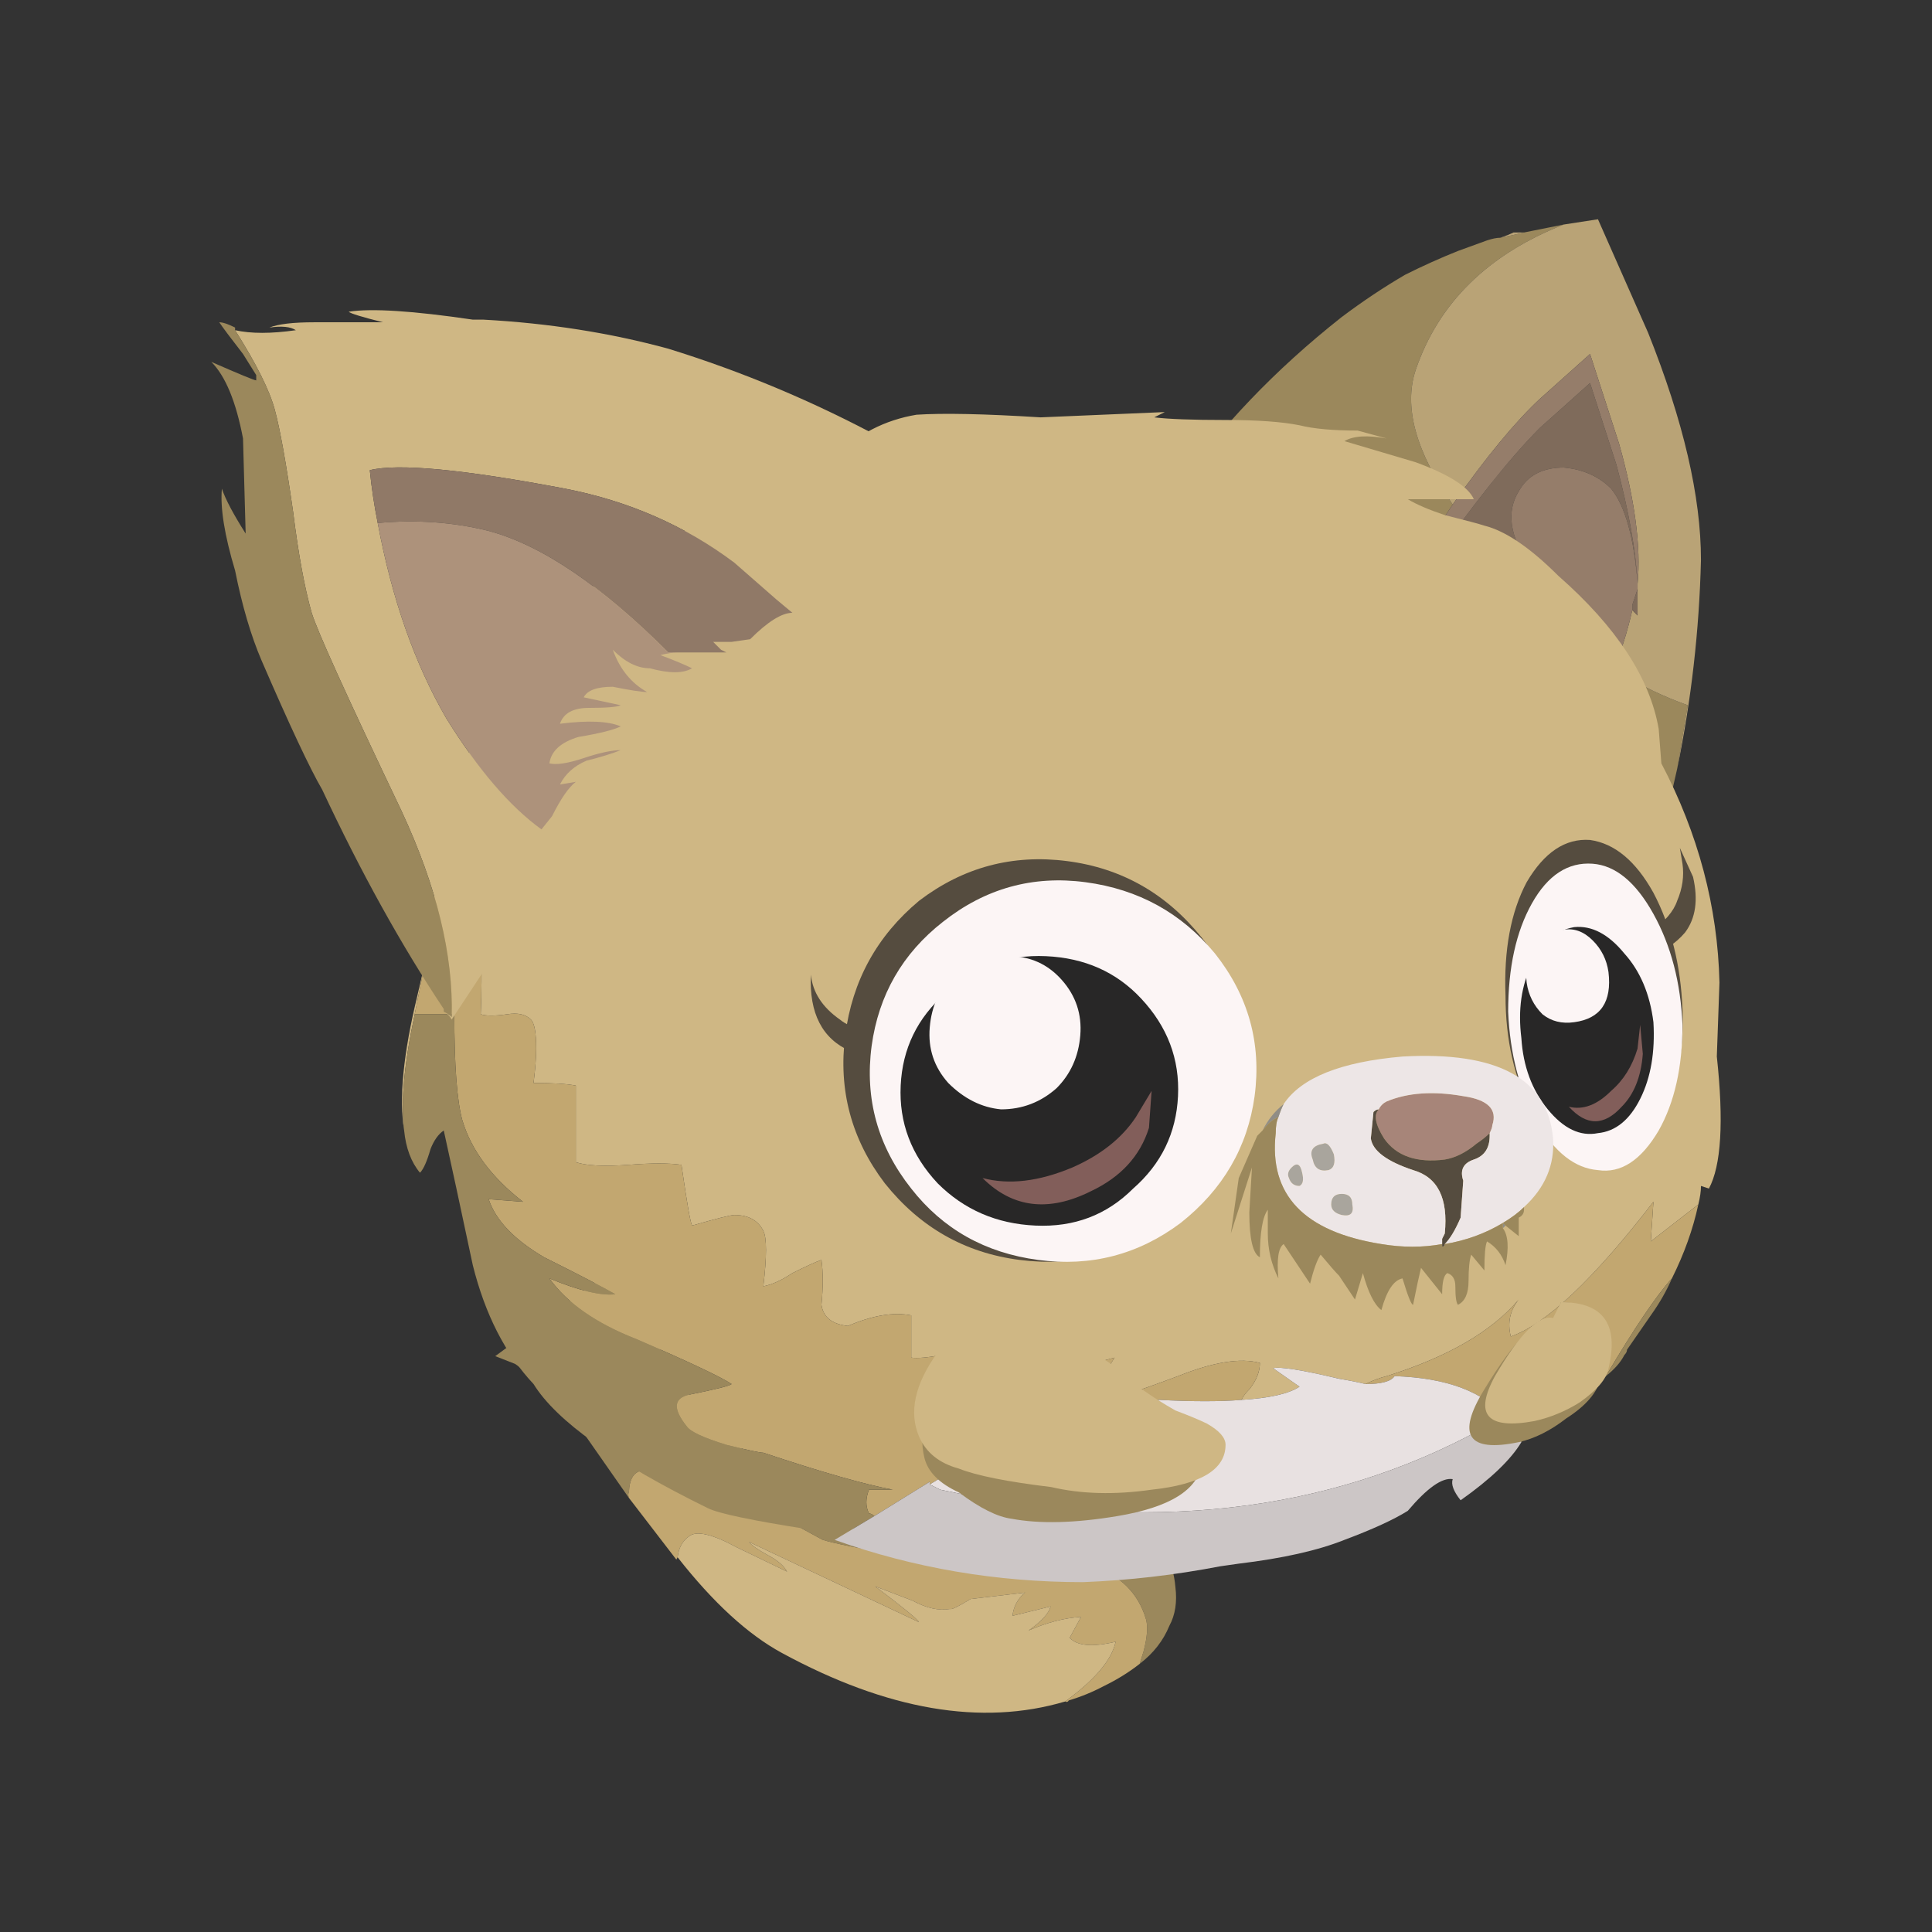 <?xml version="1.0" encoding="UTF-8" standalone="no"?>
<svg
   xmlns:dc="http://purl.org/dc/elements/1.1/"
   xmlns:cc="http://creativecommons.org/ns#"
   xmlns:rdf="http://www.w3.org/1999/02/22-rdf-syntax-ns#"
   xmlns:svg="http://www.w3.org/2000/svg"
   xmlns="http://www.w3.org/2000/svg"
   xmlns:xlink="http://www.w3.org/1999/xlink"
   xmlns:sodipodi="http://sodipodi.sourceforge.net/DTD/sodipodi-0.dtd"
   xmlns:inkscape="http://www.inkscape.org/namespaces/inkscape"
   enable-background="new 0 0 101.95 91.5"
   version="1.1"
   viewBox="0 0 512 512"
   xml:space="preserve"
   id="svg62718"
   sodipodi:docname="Domestic Cat.svg"
   width="512"
   height="512"
   inkscape:version="1.0.2 (e86c870879, 2021-01-15, custom)"><rect x="0" y="0" width="512" height="512" fill="#333333" stroke="none"/><defs
   id="defs62722" /><sodipodi:namedview
   pagecolor="#ffffff"
   bordercolor="#666666"
   borderopacity="1"
   objecttolerance="10"
   gridtolerance="10"
   guidetolerance="10"
   inkscape:pageopacity="0"
   inkscape:pageshadow="2"
   inkscape:window-width="1366"
   inkscape:window-height="715"
   id="namedview62720"
   showgrid="false"
   inkscape:zoom="0.74863388"
   inkscape:cx="310.91668"
   inkscape:cy="264.56401"
   inkscape:window-x="-8"
   inkscape:window-y="-8"
   inkscape:window-maximized="1"
   inkscape:current-layer="svg62718" />
<symbol
   viewBox="-7.51 -4.266 8.976 6.466"
   id="symbol62401">
	<g
   clip-rule="evenodd"
   fill-rule="evenodd"
   id="g62399">
			<path
   d="M -3.15,1.05 -2,0.95 C -1.167,1.25 -0.383,0.967 0.35,0.1 1.05,-0.766 1.267,-1.633 1,-2.5 0.867,-3 0.533,-3.35 0,-3.55 c -0.667,-0.4 -1.2,-0.633 -1.6,-0.7 -0.9,-0.067 -1.917,0.066 -3.05,0.4 -1.467,0.434 -2.217,1.1 -2.25,2 0,0.267 0.183,0.483 0.55,0.65 0.434,0.167 0.733,0.3 0.9,0.4 0.6,0.333 1.117,0.717 1.55,1.15 0.133,0.2 0.233,0.35 0.3,0.45 0.133,0.167 0.283,0.25 0.45,0.25 z"
   fill="#84817a"
   id="path62375" />
			<path
   d="M -2.95,0.65 C -3.416,0.283 -4.2,0.1 -5.3,0.1 v 0.15 c 0.033,0.033 0.2,0.133 0.5,0.3 0.2,0.1 0.466,0.284 0.8,0.55 1.2,0.533 1.917,0.783 2.15,0.75 -0.6,-0.666 -0.967,-1.066 -1.1,-1.2 z"
   fill="#84817a"
   id="path62377" />
			<path
   d="m -3.65,-0.149 c -0.167,-0.067 -0.517,-0.1 -1.05,-0.1 -0.467,-0.034 -0.817,-0.117 -1.05,-0.251 l 0.45,0.7 c -0.067,0.634 0.45,1.1 1.55,1.4 0.7,0.167 1.467,0.183 2.3,0.05 0.1,-0.367 -0.167,-0.75 -0.8,-1.15 -0.467,-0.3 -0.933,-0.516 -1.4,-0.649 z"
   fill="#84817a"
   id="path62379" />
			<path
   d="M -1.65,2.2 -1.2,2.1 C -0.367,2.4 0.35,2 0.95,0.9 1.516,-0.133 1.617,-1.05 1.25,-1.85 1.083,-2.25 0.667,-2.566 0,-2.8 c -0.2,-0.066 -1.083,-0.167 -2.65,-0.3 -0.833,-0.133 -1.8,-0.05 -2.9,0.25 -1.4,0.334 -2.05,0.884 -1.95,1.65 0.033,0.233 0.233,0.434 0.6,0.6 0.2,0.1 0.5,0.217 0.9,0.35 0.467,0.2 1.017,0.55 1.65,1.05 0.2,0.167 0.633,0.434 1.3,0.8 0.767,0.4 1.233,0.6 1.4,0.6 z"
   fill="#bbb7ae"
   id="path62381" />
			<path
   d="M -3.15,1.05 -2,0.95 C -1.167,1.25 -0.383,0.967 0.35,0.1 1.05,-0.766 1.267,-1.633 1,-2.5 0.867,-3 0.533,-3.35 0,-3.55 c -0.667,-0.4 -1.2,-0.633 -1.6,-0.7 -0.9,-0.067 -1.917,0.066 -3.05,0.4 -1.467,0.434 -2.217,1.1 -2.25,2 0,0.267 0.183,0.483 0.55,0.65 0.434,0.167 0.733,0.3 0.9,0.4 0.6,0.333 1.117,0.717 1.55,1.15 0.133,0.2 0.233,0.35 0.3,0.45 0.133,0.167 0.283,0.25 0.45,0.25 z"
   fill="#84817a"
   id="path62383" />
			<path
   d="M -2.95,0.65 C -3.416,0.283 -4.2,0.1 -5.3,0.1 v 0.15 c 0.033,0.033 0.2,0.133 0.5,0.3 0.2,0.1 0.466,0.284 0.8,0.55 1.2,0.533 1.917,0.783 2.15,0.75 -0.6,-0.666 -0.967,-1.066 -1.1,-1.2 z"
   fill="#84817a"
   id="path62385" />
			<path
   d="m -3.65,-0.149 c -0.167,-0.067 -0.517,-0.1 -1.05,-0.1 -0.467,-0.034 -0.817,-0.117 -1.05,-0.251 l 0.45,0.7 c -0.067,0.634 0.45,1.1 1.55,1.4 0.7,0.167 1.467,0.183 2.3,0.05 0.1,-0.367 -0.167,-0.75 -0.8,-1.15 -0.467,-0.3 -0.933,-0.516 -1.4,-0.649 z"
   fill="#84817a"
   id="path62387" />
			<path
   d="M -1.65,2.2 -1.2,2.1 C -0.367,2.4 0.35,2 0.95,0.9 1.516,-0.133 1.617,-1.05 1.25,-1.85 1.083,-2.25 0.667,-2.566 0,-2.8 c -0.2,-0.066 -1.083,-0.167 -2.65,-0.3 -0.833,-0.133 -1.8,-0.05 -2.9,0.25 -1.4,0.334 -2.05,0.884 -1.95,1.65 0.033,0.233 0.233,0.434 0.6,0.6 0.2,0.1 0.5,0.217 0.9,0.35 0.467,0.2 1.017,0.55 1.65,1.05 0.2,0.167 0.633,0.434 1.3,0.8 0.767,0.4 1.233,0.6 1.4,0.6 z"
   fill="#bbb7ae"
   id="path62389" />
			<path
   d="M -3.15,1.05 -2,0.95 C -1.167,1.25 -0.383,0.967 0.35,0.1 1.05,-0.766 1.267,-1.633 1,-2.5 0.867,-3 0.533,-3.35 0,-3.55 c -0.667,-0.4 -1.2,-0.633 -1.6,-0.7 -0.9,-0.067 -1.917,0.066 -3.05,0.4 -1.467,0.434 -2.217,1.1 -2.25,2 0,0.267 0.183,0.483 0.55,0.65 0.434,0.167 0.733,0.3 0.9,0.4 0.6,0.333 1.117,0.717 1.55,1.15 0.133,0.2 0.233,0.35 0.3,0.45 0.133,0.167 0.283,0.25 0.45,0.25 z"
   fill="#84817a"
   id="path62391" />
			<path
   d="M -2.95,0.65 C -3.416,0.283 -4.2,0.1 -5.3,0.1 v 0.15 c 0.033,0.033 0.2,0.133 0.5,0.3 0.2,0.1 0.466,0.284 0.8,0.55 1.2,0.533 1.917,0.783 2.15,0.75 -0.6,-0.666 -0.967,-1.066 -1.1,-1.2 z"
   fill="#84817a"
   id="path62393" />
			<path
   d="m -3.65,-0.149 c -0.167,-0.067 -0.517,-0.1 -1.05,-0.1 -0.467,-0.034 -0.817,-0.117 -1.05,-0.251 l 0.45,0.7 c -0.067,0.634 0.45,1.1 1.55,1.4 0.7,0.167 1.467,0.183 2.3,0.05 0.1,-0.367 -0.167,-0.75 -0.8,-1.15 -0.467,-0.3 -0.933,-0.516 -1.4,-0.649 z"
   fill="#84817a"
   id="path62395" />
			<path
   d="M -1.65,2.2 -1.2,2.1 C -0.367,2.4 0.35,2 0.95,0.9 1.516,-0.133 1.617,-1.05 1.25,-1.85 1.083,-2.25 0.667,-2.566 0,-2.8 c -0.2,-0.066 -1.083,-0.167 -2.65,-0.3 -0.833,-0.133 -1.8,-0.05 -2.9,0.25 -1.4,0.334 -2.05,0.884 -1.95,1.65 0.033,0.233 0.233,0.434 0.6,0.6 0.2,0.1 0.5,0.217 0.9,0.35 0.467,0.2 1.017,0.55 1.65,1.05 0.2,0.167 0.633,0.434 1.3,0.8 0.767,0.4 1.233,0.6 1.4,0.6 z"
   fill="#bbb7ae"
   id="path62397" />
	</g>
</symbol>
<symbol
   viewBox="-1.47 -3.561 3.893 5.083"
   id="symbol62423">
	<g
   clip-rule="evenodd"
   fill-rule="evenodd"
   id="g62421">
			<path
   d="M 0.35,0.65 C 0.817,0.717 1.4,-0.083 2.1,-1.75 2.767,-3.316 2.4,-3.867 1,-3.4 c -0.466,0.167 -0.917,0.466 -1.35,0.9 -0.466,0.5 -0.75,0.983 -0.85,1.45 -0.133,0.7 -0.1,1.25 0.1,1.65 0.233,0.466 0.65,0.683 1.25,0.65 z"
   fill="#84817a"
   id="path62403" />
			<path
   d="m 1.45,-0.95 -0.7,0.2 C 0.517,-0.65 0.367,-0.316 0.3,0.25 0.233,0.684 0.217,1.1 0.25,1.5 0.383,1.566 0.517,1.483 0.65,1.25 0.817,0.983 0.966,0.85 1.1,0.85 1.1,1.117 1.133,1.3 1.2,1.4 L 1.35,0.1 c 0.067,-0.233 0.1,-0.583 0.1,-1.05 z"
   fill="#84817a"
   id="path62405" />
			<path
   d="m 0.3,0.75 c 0.467,0.066 0.967,-0.6 1.5,-2 0.533,-1.333 0.117,-1.8 -1.25,-1.4 -0.433,0.133 -0.85,0.383 -1.25,0.75 -0.467,0.4 -0.717,0.8 -0.75,1.2 -0.067,0.6 0.033,1.067 0.3,1.4 0.267,0.4 0.7,0.583 1.3,0.55 z"
   fill="#bbb7ae"
   id="path62407" />
			<path
   d="M 0.35,0.65 C 0.817,0.717 1.4,-0.083 2.1,-1.75 2.767,-3.316 2.4,-3.867 1,-3.4 c -0.466,0.167 -0.917,0.466 -1.35,0.9 -0.466,0.5 -0.75,0.983 -0.85,1.45 -0.133,0.7 -0.1,1.25 0.1,1.65 0.233,0.466 0.65,0.683 1.25,0.65 z"
   fill="#84817a"
   id="path62409" />
			<path
   d="m 1.45,-0.95 -0.7,0.2 C 0.517,-0.65 0.367,-0.316 0.3,0.25 0.233,0.684 0.217,1.1 0.25,1.5 0.383,1.566 0.517,1.483 0.65,1.25 0.817,0.983 0.966,0.85 1.1,0.85 1.1,1.117 1.133,1.3 1.2,1.4 L 1.35,0.1 c 0.067,-0.233 0.1,-0.583 0.1,-1.05 z"
   fill="#84817a"
   id="path62411" />
			<path
   d="m 0.3,0.75 c 0.467,0.066 0.967,-0.6 1.5,-2 0.533,-1.333 0.117,-1.8 -1.25,-1.4 -0.433,0.133 -0.85,0.383 -1.25,0.75 -0.467,0.4 -0.717,0.8 -0.75,1.2 -0.067,0.6 0.033,1.067 0.3,1.4 0.267,0.4 0.7,0.583 1.3,0.55 z"
   fill="#bbb7ae"
   id="path62413" />
			<path
   d="M 0.35,0.65 C 0.817,0.717 1.4,-0.083 2.1,-1.75 2.767,-3.316 2.4,-3.867 1,-3.4 c -0.466,0.167 -0.917,0.466 -1.35,0.9 -0.466,0.5 -0.75,0.983 -0.85,1.45 -0.133,0.7 -0.1,1.25 0.1,1.65 0.233,0.466 0.65,0.683 1.25,0.65 z"
   fill="#84817a"
   id="path62415" />
			<path
   d="m 1.45,-0.95 -0.7,0.2 C 0.517,-0.65 0.367,-0.316 0.3,0.25 0.233,0.684 0.217,1.1 0.25,1.5 0.383,1.566 0.517,1.483 0.65,1.25 0.817,0.983 0.966,0.85 1.1,0.85 1.1,1.117 1.133,1.3 1.2,1.4 L 1.35,0.1 c 0.067,-0.233 0.1,-0.583 0.1,-1.05 z"
   fill="#84817a"
   id="path62417" />
			<path
   d="m 0.3,0.75 c 0.467,0.066 0.967,-0.6 1.5,-2 0.533,-1.333 0.117,-1.8 -1.25,-1.4 -0.433,0.133 -0.85,0.383 -1.25,0.75 -0.467,0.4 -0.717,0.8 -0.75,1.2 -0.067,0.6 0.033,1.067 0.3,1.4 0.267,0.4 0.7,0.583 1.3,0.55 z"
   fill="#bbb7ae"
   id="path62419" />
	</g>
</symbol>
<symbol
   viewBox="-8.4 -8.352 16.75 16.742"
   id="symbol62451">
	<g
   clip-rule="evenodd"
   fill-rule="evenodd"
   id="g62449">
			<path
   d="m 1.5,-5.05 c -1.4,2.1 -2.4,3.566 -3,4.4 -0.4,0.533 -0.8,1.033 -1.2,1.5 h 0.85 c 0.333,0 0.6,0.133 0.8,0.4 -0.133,-0.433 -0.383,-0.733 -0.75,-0.9 0.1,0 0.35,0.017 0.75,0.05 0.333,0.033 0.533,-0.033 0.6,-0.2 -0.4,0 -0.667,-0.05 -0.8,-0.15 0.067,-0.066 0.3,-0.1 0.7,-0.1 0.333,0 0.533,-0.117 0.6,-0.35 -0.6,0.066 -1.033,0.066 -1.3,0 0.133,-0.067 0.433,-0.167 0.9,-0.3 0.367,-0.133 0.567,-0.316 0.6,-0.55 -0.167,-0.033 -0.417,0.017 -0.75,0.15 -0.333,0.1 -0.583,0.15 -0.75,0.15 0.467,-0.133 0.717,-0.217 0.75,-0.25 0.233,-0.1 0.4,-0.267 0.5,-0.5 l -0.35,0.05 C -0.217,-1.75 -0.033,-2 0.2,-2.4 l 0.2,-0.3 c 0.633,0.4 1.333,1.184 2.1,2.35 0.533,0.867 1,2.017 1.4,3.45 L 4.1,3.8 4.35,4.95 C 3.717,5.117 2.3,5.017 0.1,4.65 -1.267,4.45 -2.5,3.967 -3.6,3.2 -3.933,3 -4.2,2.8 -4.4,2.6 c -0.667,0.6 -1.333,1.1 -2,1.5 l -2,0.9 1.85,1 c 1.566,0.733 3.167,1.317 4.8,1.75 1.367,0.333 2.733,0.5 4.1,0.5 L 2.55,8.3 C 4.083,8.4 5,8.417 5.3,8.35 5.267,8.317 5.017,8.25 4.55,8.15 L 6.05,8.1 7.1,7.95 H 6.8 C 6.667,7.983 6.567,7.967 6.5,7.9 7.233,7.733 7.8,7.783 8.2,8.05 8.133,7.883 7.95,7.65 7.65,7.35 L 8,7.8 C 7.167,6.967 6.533,6 6.1,4.9 5.9,4.367 5.567,3.217 5.1,1.45 4.633,-0.317 4.083,-1.65 3.45,-2.55 2.483,-3.883 1.867,-4.683 1.6,-4.95 Z M -3.2,1.4 c -0.032,0.032 -0.065,0.049 -0.1,0.05 h 0.1 z m 0.15,-0.2 1,-0.05 C -2.183,1.05 -2.4,0.95 -2.7,0.85 Z"
   fill="#bbb7ae"
   id="path62425" />
			<path
   d="m 1.5,-5.05 c 0.033,0.033 0.067,0.066 0.1,0.1 0.267,0.267 0.883,1.067 1.85,2.4 0.633,0.9 1.183,2.233 1.65,4 0.467,1.767 0.8,2.917 1,3.45 C 6.533,6 7.167,6.967 8,7.8 L 7.65,7.35 7.3,6.9 V 6.85 C 7.533,6.95 7.883,7.067 8.35,7.2 8.05,6.933 7.783,6.383 7.55,5.55 L 7.5,4.65 C 7.5,4.417 7.483,4.033 7.45,3.5 7.75,3.9 7.933,4.217 8,4.45 8.033,4.15 7.933,3.583 7.7,2.75 7.433,1.883 7.2,1.25 7,0.85 6.3,-0.65 5.833,-1.584 5.6,-1.95 4.633,-3.783 3.633,-5.383 2.6,-6.75 2.533,-6.817 2.483,-6.883 2.45,-6.95 2.417,-7.417 2.25,-7.767 1.95,-8 1.383,-8.433 0.767,-8.467 0.1,-8.1 l -1,0.4 c -0.2,0.1 -0.4,0.267 -0.6,0.5 -0.267,0.333 -0.433,0.533 -0.5,0.6 h 0.1 c -0.067,0.067 -0.133,0.117 -0.2,0.15 1.267,-0.133 2.467,0.333 3.6,1.4 z"
   fill="#a7a39b"
   id="path62427" />
			<path
   d="M -3.45,1.25 H -3.5 c 0.133,0.067 0.233,0.117 0.3,0.15 v 0.05 h -0.1 c -0.1,0.066 -0.233,0.1 -0.4,0.1 h -0.25 c -0.466,0.4 -0.783,0.6 -0.95,0.6 0.133,0.133 0.3,0.283 0.5,0.45 0.2,0.2 0.467,0.4 0.8,0.6 1.1,0.767 2.333,1.25 3.7,1.45 2.2,0.367 3.617,0.467 4.25,0.3 L 4.1,3.8 C 3.367,3.9 2.567,3.867 1.7,3.7 0.467,3.4 -0.833,2.567 -2.2,1.2 Z"
   fill="#907967"
   id="path62429" />
			<path
   d="M -3.05,1.2 -3.45,1.25 -2.2,1.2 c 1.367,1.367 2.667,2.2 3.9,2.5 0.867,0.167 1.667,0.2 2.4,0.1 L 3.9,3.1 C 3.5,1.667 3.033,0.517 2.5,-0.35 1.733,-1.517 1.033,-2.3 0.4,-2.7 l -0.2,0.3 c -0.233,0.4 -0.417,0.65 -0.55,0.75 L 0,-1.7 c -0.1,0.233 -0.267,0.4 -0.5,0.5 -0.033,0.034 -0.283,0.117 -0.75,0.25 0.167,0 0.417,-0.05 0.75,-0.15 0.333,-0.133 0.583,-0.183 0.75,-0.15 -0.033,0.233 -0.233,0.417 -0.6,0.55 -0.467,0.133 -0.767,0.233 -0.9,0.3 0.267,0.066 0.7,0.066 1.3,0 -0.066,0.233 -0.267,0.35 -0.6,0.35 -0.4,0 -0.633,0.033 -0.7,0.1 0.133,0.1 0.4,0.15 0.8,0.15 -0.066,0.167 -0.267,0.233 -0.6,0.2 -0.4,-0.033 -0.65,-0.05 -0.75,-0.05 0.367,0.167 0.617,0.467 0.75,0.9 -0.2,-0.267 -0.467,-0.4 -0.8,-0.4 H -2.7 c 0.3,0.1 0.517,0.2 0.65,0.3 z"
   fill="#ad927b"
   id="path62431" />
			<path
   d="M 7.65,7.35 8,7.8 C 7.167,6.967 6.533,6 6.1,4.9 5.9,4.367 5.567,3.217 5.1,1.45 4.633,-0.317 4.083,-1.65 3.45,-2.55 2.483,-3.883 1.867,-4.683 1.6,-4.95 1.567,-4.983 1.533,-5.016 1.5,-5.05 c -1.4,2.1 -2.4,3.566 -3,4.4 -0.4,0.533 -0.8,1.033 -1.2,1.5 h 0.85 c 0.333,0 0.6,0.133 0.8,0.4 -0.133,-0.433 -0.383,-0.733 -0.75,-0.9 0.1,0 0.35,0.017 0.75,0.05 0.333,0.033 0.533,-0.033 0.6,-0.2 -0.4,0 -0.667,-0.05 -0.8,-0.15 0.067,-0.066 0.3,-0.1 0.7,-0.1 0.333,0 0.533,-0.117 0.6,-0.35 -0.6,0.066 -1.033,0.066 -1.3,0 0.133,-0.067 0.433,-0.167 0.9,-0.3 0.367,-0.133 0.567,-0.316 0.6,-0.55 -0.167,-0.033 -0.417,0.017 -0.75,0.15 -0.333,0.1 -0.583,0.15 -0.75,0.15 0.467,-0.133 0.717,-0.217 0.75,-0.25 0.233,-0.1 0.4,-0.267 0.5,-0.5 l -0.35,0.05 C -0.217,-1.75 -0.033,-2 0.2,-2.4 l 0.2,-0.3 c 0.633,0.4 1.333,1.184 2.1,2.35 0.533,0.867 1,2.017 1.4,3.45 L 4.1,3.8 4.35,4.95 C 3.717,5.117 2.3,5.017 0.1,4.65 -1.267,4.45 -2.5,3.967 -3.6,3.2 -3.933,3 -4.2,2.8 -4.4,2.6 c -0.667,0.6 -1.333,1.1 -2,1.5 l -2,0.9 1.85,1 c 1.566,0.733 3.167,1.317 4.8,1.75 1.367,0.333 2.733,0.5 4.1,0.5 L 2.55,8.3 C 4.083,8.4 5,8.417 5.3,8.35 5.267,8.317 5.017,8.25 4.55,8.15 L 6.05,8.1 7.1,7.95 H 6.8 C 6.667,7.983 6.567,7.967 6.5,7.9 7.233,7.733 7.8,7.783 8.2,8.05 8.133,7.883 7.95,7.65 7.65,7.35 Z M -3.2,1.4 c -0.032,0.032 -0.065,0.049 -0.1,0.05 h 0.1 z m 0.15,-0.2 1,-0.05 C -2.183,1.05 -2.4,0.95 -2.7,0.85 Z"
   fill="#bbb7ae"
   id="path62433" />
			<path
   d="M -3.45,1.25 H -3.5 c 0.133,0.067 0.233,0.117 0.3,0.15 v 0.05 h -0.1 c -0.1,0.066 -0.233,0.1 -0.4,0.1 h -0.25 c -0.466,0.4 -0.783,0.6 -0.95,0.6 0.133,0.133 0.3,0.283 0.5,0.45 0.2,0.2 0.467,0.4 0.8,0.6 1.1,0.767 2.333,1.25 3.7,1.45 2.2,0.367 3.617,0.467 4.25,0.3 L 4.1,3.8 C 3.367,3.9 2.567,3.867 1.7,3.7 0.467,3.4 -0.833,2.567 -2.2,1.2 Z"
   fill="#907967"
   id="path62435" />
			<path
   d="M -3.05,1.2 -3.45,1.25 -2.2,1.2 c 1.367,1.367 2.667,2.2 3.9,2.5 0.867,0.167 1.667,0.2 2.4,0.1 L 3.9,3.1 C 3.5,1.667 3.033,0.517 2.5,-0.35 1.733,-1.517 1.033,-2.3 0.4,-2.7 l -0.2,0.3 c -0.233,0.4 -0.417,0.65 -0.55,0.75 L 0,-1.7 c -0.1,0.233 -0.267,0.4 -0.5,0.5 -0.033,0.034 -0.283,0.117 -0.75,0.25 0.167,0 0.417,-0.05 0.75,-0.15 0.333,-0.133 0.583,-0.183 0.75,-0.15 -0.033,0.233 -0.233,0.417 -0.6,0.55 -0.467,0.133 -0.767,0.233 -0.9,0.3 0.267,0.066 0.7,0.066 1.3,0 -0.066,0.233 -0.267,0.35 -0.6,0.35 -0.4,0 -0.633,0.033 -0.7,0.1 0.133,0.1 0.4,0.15 0.8,0.15 -0.066,0.167 -0.267,0.233 -0.6,0.2 -0.4,-0.033 -0.65,-0.05 -0.75,-0.05 0.367,0.167 0.617,0.467 0.75,0.9 -0.2,-0.267 -0.467,-0.4 -0.8,-0.4 H -2.7 c 0.3,0.1 0.517,0.2 0.65,0.3 z"
   fill="#ad927b"
   id="path62437" />
			<path
   d="M 7.65,7.35 7.3,6.9 V 6.85 C 7.533,6.95 7.883,7.067 8.35,7.2 8.05,6.933 7.783,6.383 7.55,5.55 L 7.5,4.65 C 7.5,4.417 7.483,4.033 7.45,3.5 7.75,3.9 7.933,4.217 8,4.45 8.033,4.15 7.933,3.583 7.7,2.75 7.433,1.883 7.2,1.25 7,0.85 6.3,-0.65 5.833,-1.584 5.6,-1.95 4.633,-3.783 3.633,-5.383 2.6,-6.75 2.533,-6.817 2.483,-6.883 2.45,-6.95 2.417,-7.417 2.25,-7.767 1.95,-8 1.383,-8.433 0.767,-8.467 0.1,-8.1 l -1,0.4 c -0.2,0.1 -0.4,0.267 -0.6,0.5 -0.267,0.333 -0.433,0.533 -0.5,0.6 h 0.1 c -0.067,0.067 -0.133,0.117 -0.2,0.15 1.267,-0.133 2.467,0.333 3.6,1.4 0.033,0.033 0.067,0.066 0.1,0.1 0.267,0.267 0.883,1.067 1.85,2.4 0.633,0.9 1.183,2.233 1.65,4 0.467,1.767 0.8,2.917 1,3.45 C 6.533,6 7.167,6.967 8,7.8 Z"
   fill="#a7a39b"
   id="path62439" />
			<path
   d="M 7.65,7.35 8,7.8 C 7.167,6.967 6.533,6 6.1,4.9 5.9,4.367 5.567,3.217 5.1,1.45 4.633,-0.317 4.083,-1.65 3.45,-2.55 2.483,-3.883 1.867,-4.683 1.6,-4.95 1.567,-4.983 1.533,-5.016 1.5,-5.05 c -1.4,2.1 -2.4,3.566 -3,4.4 -0.4,0.533 -0.8,1.033 -1.2,1.5 h 0.85 c 0.333,0 0.6,0.133 0.8,0.4 -0.133,-0.433 -0.383,-0.733 -0.75,-0.9 0.1,0 0.35,0.017 0.75,0.05 0.333,0.033 0.533,-0.033 0.6,-0.2 -0.4,0 -0.667,-0.05 -0.8,-0.15 0.067,-0.066 0.3,-0.1 0.7,-0.1 0.333,0 0.533,-0.117 0.6,-0.35 -0.6,0.066 -1.033,0.066 -1.3,0 0.133,-0.067 0.433,-0.167 0.9,-0.3 0.367,-0.133 0.567,-0.316 0.6,-0.55 -0.167,-0.033 -0.417,0.017 -0.75,0.15 -0.333,0.1 -0.583,0.15 -0.75,0.15 0.467,-0.133 0.717,-0.217 0.75,-0.25 0.233,-0.1 0.4,-0.267 0.5,-0.5 l -0.35,0.05 C -0.217,-1.75 -0.033,-2 0.2,-2.4 l 0.2,-0.3 c 0.633,0.4 1.333,1.184 2.1,2.35 0.533,0.867 1,2.017 1.4,3.45 L 4.1,3.8 4.35,4.95 C 3.717,5.117 2.3,5.017 0.1,4.65 -1.267,4.45 -2.5,3.967 -3.6,3.2 -3.933,3 -4.2,2.8 -4.4,2.6 c -0.667,0.6 -1.333,1.1 -2,1.5 l -2,0.9 1.85,1 c 1.566,0.733 3.167,1.317 4.8,1.75 1.367,0.333 2.733,0.5 4.1,0.5 L 2.55,8.3 C 4.083,8.4 5,8.417 5.3,8.35 5.267,8.317 5.017,8.25 4.55,8.15 L 6.05,8.1 7.1,7.95 H 6.8 C 6.667,7.983 6.567,7.967 6.5,7.9 7.233,7.733 7.8,7.783 8.2,8.05 8.133,7.883 7.95,7.65 7.65,7.35 Z M -3.2,1.4 c -0.032,0.032 -0.065,0.049 -0.1,0.05 h 0.1 z m 0.15,-0.2 1,-0.05 C -2.183,1.05 -2.4,0.95 -2.7,0.85 Z"
   fill="#bbb7ae"
   id="path62441" />
			<path
   d="M -3.45,1.25 H -3.5 c 0.133,0.067 0.233,0.117 0.3,0.15 v 0.05 h -0.1 c -0.1,0.066 -0.233,0.1 -0.4,0.1 h -0.25 c -0.466,0.4 -0.783,0.6 -0.95,0.6 0.133,0.133 0.3,0.283 0.5,0.45 0.2,0.2 0.467,0.4 0.8,0.6 1.1,0.767 2.333,1.25 3.7,1.45 2.2,0.367 3.617,0.467 4.25,0.3 L 4.1,3.8 C 3.367,3.9 2.567,3.867 1.7,3.7 0.467,3.4 -0.833,2.567 -2.2,1.2 Z"
   fill="#907967"
   id="path62443" />
			<path
   d="M -3.05,1.2 -3.45,1.25 -2.2,1.2 c 1.367,1.367 2.667,2.2 3.9,2.5 0.867,0.167 1.667,0.2 2.4,0.1 L 3.9,3.1 C 3.5,1.667 3.033,0.517 2.5,-0.35 1.733,-1.517 1.033,-2.3 0.4,-2.7 l -0.2,0.3 c -0.233,0.4 -0.417,0.65 -0.55,0.75 L 0,-1.7 c -0.1,0.233 -0.267,0.4 -0.5,0.5 -0.033,0.034 -0.283,0.117 -0.75,0.25 0.167,0 0.417,-0.05 0.75,-0.15 0.333,-0.133 0.583,-0.183 0.75,-0.15 -0.033,0.233 -0.233,0.417 -0.6,0.55 -0.467,0.133 -0.767,0.233 -0.9,0.3 0.267,0.066 0.7,0.066 1.3,0 -0.066,0.233 -0.267,0.35 -0.6,0.35 -0.4,0 -0.633,0.033 -0.7,0.1 0.133,0.1 0.4,0.15 0.8,0.15 -0.066,0.167 -0.267,0.233 -0.6,0.2 -0.4,-0.033 -0.65,-0.05 -0.75,-0.05 0.367,0.167 0.617,0.467 0.75,0.9 -0.2,-0.267 -0.467,-0.4 -0.8,-0.4 H -2.7 c 0.3,0.1 0.517,0.2 0.65,0.3 z"
   fill="#ad927b"
   id="path62445" />
			<path
   d="M 7.65,7.35 7.3,6.9 V 6.85 C 7.533,6.95 7.883,7.067 8.35,7.2 8.05,6.933 7.783,6.383 7.55,5.55 L 7.5,4.65 C 7.5,4.417 7.483,4.033 7.45,3.5 7.75,3.9 7.933,4.217 8,4.45 8.033,4.15 7.933,3.583 7.7,2.75 7.433,1.883 7.2,1.25 7,0.85 6.3,-0.65 5.833,-1.584 5.6,-1.95 4.633,-3.783 3.633,-5.383 2.6,-6.75 2.533,-6.817 2.483,-6.883 2.45,-6.95 2.417,-7.417 2.25,-7.767 1.95,-8 1.383,-8.433 0.767,-8.467 0.1,-8.1 l -1,0.4 c -0.2,0.1 -0.4,0.267 -0.6,0.5 -0.267,0.333 -0.433,0.533 -0.5,0.6 h 0.1 c -0.067,0.067 -0.133,0.117 -0.2,0.15 1.267,-0.133 2.467,0.333 3.6,1.4 0.033,0.033 0.067,0.066 0.1,0.1 0.267,0.267 0.883,1.067 1.85,2.4 0.633,0.9 1.183,2.233 1.65,4 0.467,1.767 0.8,2.917 1,3.45 C 6.533,6 7.167,6.967 8,7.8 Z"
   fill="#a7a39b"
   id="path62447" />
	</g>
</symbol>
<symbol
   viewBox="-5.95 -7.5 11.85 15"
   id="symbol62479">
	<g
   clip-rule="evenodd"
   fill-rule="evenodd"
   id="g62477">
			<path
   d="m -5.75,-2.85 c -0.067,0.567 -0.117,1.15 -0.15,1.75 0.233,-0.233 0.5,-0.2 0.8,0.1 0.133,0.2 0.267,0.4 0.4,0.6 v -0.2 c 0,-0.133 0.017,-0.25 0.05,-0.35 0.066,-0.267 0.133,-0.517 0.2,-0.75 0.233,-0.7 0.534,-1.066 0.9,-1.1 l 3.1,2.7 -1.15,1.7 -0.2,0.2 -0.025,0.025 C -1.842,1.853 -1.85,1.877 -1.85,1.9 c 0.434,0.267 0.767,0.633 1,1.1 0.4,0.767 0.283,1.567 -0.35,2.4 -0.466,0.633 -1.133,1.15 -2,1.55 L -3.4,7 -3.7,7.3 -3.6,7.5 -1.7,7.2 C -0.233,6.833 1.05,6.217 2.15,5.35 3.683,4.183 4.933,2.916 5.9,1.55 5.567,1.584 5.084,1.484 4.45,1.25 3.217,0.717 1.833,-0.317 0.3,-1.85 -0.533,-2.683 -2.183,-4.567 -4.65,-7.5 l -0.85,3.05 z"
   fill="#84817a"
   id="path62453" />
			<path
   d="m -4.7,-0.1 v -0.3 c -0.133,-0.2 -0.267,-0.4 -0.4,-0.6 -0.3,-0.3 -0.566,-0.333 -0.8,-0.1 0.033,-0.6 0.083,-1.183 0.15,-1.75 -0.133,0.967 -0.2,1.917 -0.2,2.85 0,1.4 0.4,3.067 1.2,5 L -3.7,7.3 -3.4,7 -3.2,6.95 C -2.333,6.55 -1.666,6.033 -1.2,5.4 -0.567,4.567 -0.45,3.767 -0.85,3 -1.083,2.533 -1.416,2.167 -1.85,1.9 -1.983,2.067 -2.1,2.2 -2.2,2.3 l -0.55,0.55 c -0.033,0.033 -0.067,0.066 -0.1,0.1 L -3.8,3.85 -4.3,2.3 C -4.334,2.234 -4.35,2.167 -4.35,2.1 L -4.65,0.75 V 0.5 C -4.683,0.433 -4.7,0.35 -4.7,0.25 Z"
   fill="#a7a39b"
   id="path62455" />
			<path
   d="M -1.825,1.825 C -1.98,2.016 -2.105,2.174 -2.2,2.3 c 0.1,-0.1 0.217,-0.233 0.35,-0.4 0,-0.023 0.008,-0.047 0.025,-0.075 z M -4.7,-0.6 l 0.1,0.2 -0.1,0.3 v 0.35 c 0,0.1 0.017,0.183 0.05,0.25 0.066,0.533 0.217,0.967 0.45,1.3 0.233,0.267 0.534,0.4 0.9,0.4 0.4,0 0.7,-0.15 0.9,-0.45 0.233,-0.433 0.1,-0.967 -0.4,-1.6 h 0.55 c 0.367,0 0.55,-0.183 0.55,-0.55 0,-0.367 -0.183,-0.533 -0.55,-0.5 -0.5,0.033 -1.133,-0.2 -1.9,-0.7 l -0.3,-0.1 c -0.066,0.233 -0.133,0.483 -0.2,0.75 -0.033,0.1 -0.05,0.217 -0.05,0.35 z"
   fill="#ad927b"
   id="path62457" />
			<path
   d="M -2.2,2.3 C -2.105,2.174 -1.98,2.016 -1.825,1.825 L -1.8,1.8 l 0.2,-0.2 1.15,-1.7 -3.1,-2.7 c -0.367,0.033 -0.667,0.4 -0.9,1.1 l 0.3,0.1 c 0.767,0.5 1.4,0.733 1.9,0.7 0.367,-0.033 0.55,0.133 0.55,0.5 0,0.367 -0.183,0.55 -0.55,0.55 H -2.8 c 0.5,0.633 0.633,1.167 0.4,1.6 C -2.6,2.05 -2.9,2.2 -3.3,2.2 -3.667,2.2 -3.967,2.067 -4.2,1.8 -4.433,1.467 -4.583,1.033 -4.65,0.5 v 0.25 l 0.3,1.35 c 0,0.066 0.017,0.133 0.05,0.2 l 0.5,1.55 0.95,-0.9 c 0.033,-0.034 0.067,-0.067 0.1,-0.1 z m -2.5,-2.7 v 0.3 l 0.1,-0.3 -0.1,-0.2 z"
   fill="#907967"
   id="path62459" />
			<path
   d="m -5.75,-2.85 c -0.067,0.567 -0.117,1.15 -0.15,1.75 0.233,-0.233 0.5,-0.2 0.8,0.1 0.133,0.2 0.267,0.4 0.4,0.6 v -0.2 c 0,-0.133 0.017,-0.25 0.05,-0.35 0.066,-0.267 0.133,-0.517 0.2,-0.75 0.233,-0.7 0.534,-1.066 0.9,-1.1 l 3.1,2.7 -1.15,1.7 -0.2,0.2 -0.025,0.025 C -1.842,1.853 -1.85,1.877 -1.85,1.9 c 0.434,0.267 0.767,0.633 1,1.1 0.4,0.767 0.283,1.567 -0.35,2.4 -0.466,0.633 -1.133,1.15 -2,1.55 L -3.4,7 -3.7,7.3 -3.6,7.5 -1.7,7.2 C -0.233,6.833 1.05,6.217 2.15,5.35 3.683,4.183 4.933,2.916 5.9,1.55 5.567,1.584 5.084,1.484 4.45,1.25 3.217,0.717 1.833,-0.317 0.3,-1.85 -0.533,-2.683 -2.183,-4.567 -4.65,-7.5 l -0.85,3.05 z"
   fill="#84817a"
   id="path62461" />
			<path
   d="m -4.7,-0.1 v -0.3 c -0.133,-0.2 -0.267,-0.4 -0.4,-0.6 -0.3,-0.3 -0.566,-0.333 -0.8,-0.1 0.033,-0.6 0.083,-1.183 0.15,-1.75 -0.133,0.967 -0.2,1.917 -0.2,2.85 0,1.4 0.4,3.067 1.2,5 L -3.7,7.3 -3.4,7 -3.2,6.95 C -2.333,6.55 -1.666,6.033 -1.2,5.4 -0.567,4.567 -0.45,3.767 -0.85,3 -1.083,2.533 -1.416,2.167 -1.85,1.9 -1.983,2.067 -2.1,2.2 -2.2,2.3 l -0.55,0.55 c -0.033,0.033 -0.067,0.066 -0.1,0.1 L -3.8,3.85 -4.3,2.3 C -4.334,2.234 -4.35,2.167 -4.35,2.1 L -4.65,0.75 V 0.5 C -4.683,0.433 -4.7,0.35 -4.7,0.25 Z"
   fill="#a7a39b"
   id="path62463" />
			<path
   d="m -2.2,2.3 c 0.1,-0.1 0.217,-0.233 0.35,-0.4 0,-0.022 0.008,-0.047 0.025,-0.075 C -1.98,2.016 -2.105,2.174 -2.2,2.3 Z m -2.5,-2.9 0.1,0.2 -0.1,0.3 v 0.35 c 0,0.1 0.017,0.183 0.05,0.25 0.066,0.533 0.217,0.967 0.45,1.3 0.233,0.267 0.534,0.4 0.9,0.4 0.4,0 0.7,-0.15 0.9,-0.45 0.233,-0.433 0.1,-0.967 -0.4,-1.6 h 0.55 c 0.367,0 0.55,-0.183 0.55,-0.55 0,-0.367 -0.183,-0.533 -0.55,-0.5 -0.5,0.033 -1.133,-0.2 -1.9,-0.7 l -0.3,-0.1 c -0.066,0.233 -0.133,0.483 -0.2,0.75 -0.033,0.1 -0.05,0.217 -0.05,0.35 z"
   fill="#ad927b"
   id="path62465" />
			<path
   d="M -2.2,2.3 C -2.105,2.174 -1.98,2.016 -1.825,1.825 L -1.8,1.8 l 0.2,-0.2 1.15,-1.7 -3.1,-2.7 c -0.367,0.033 -0.667,0.4 -0.9,1.1 l 0.3,0.1 c 0.767,0.5 1.4,0.733 1.9,0.7 0.367,-0.033 0.55,0.133 0.55,0.5 0,0.367 -0.183,0.55 -0.55,0.55 H -2.8 c 0.5,0.633 0.633,1.167 0.4,1.6 C -2.6,2.05 -2.9,2.2 -3.3,2.2 -3.667,2.2 -3.967,2.067 -4.2,1.8 -4.433,1.467 -4.583,1.033 -4.65,0.5 v 0.25 l 0.3,1.35 c 0,0.066 0.017,0.133 0.05,0.2 l 0.5,1.55 0.95,-0.9 c 0.033,-0.034 0.067,-0.067 0.1,-0.1 z m -2.5,-2.7 v 0.3 l 0.1,-0.3 -0.1,-0.2 z"
   fill="#907967"
   id="path62467" />
			<path
   d="m -5.75,-2.85 c -0.067,0.567 -0.117,1.15 -0.15,1.75 0.233,-0.233 0.5,-0.2 0.8,0.1 0.133,0.2 0.267,0.4 0.4,0.6 v -0.2 c 0,-0.133 0.017,-0.25 0.05,-0.35 0.066,-0.267 0.133,-0.517 0.2,-0.75 0.233,-0.7 0.534,-1.066 0.9,-1.1 l 3.1,2.7 -1.15,1.7 -0.2,0.2 -0.025,0.025 C -1.842,1.853 -1.85,1.877 -1.85,1.9 c 0.434,0.267 0.767,0.633 1,1.1 0.4,0.767 0.283,1.567 -0.35,2.4 -0.466,0.633 -1.133,1.15 -2,1.55 L -3.4,7 -3.7,7.3 -3.6,7.5 -1.7,7.2 C -0.233,6.833 1.05,6.217 2.15,5.35 3.683,4.183 4.933,2.916 5.9,1.55 5.567,1.584 5.084,1.484 4.45,1.25 3.217,0.717 1.833,-0.317 0.3,-1.85 -0.533,-2.683 -2.183,-4.567 -4.65,-7.5 l -0.85,3.05 z"
   fill="#84817a"
   id="path62469" />
			<path
   d="m -4.7,-0.1 v -0.3 c -0.133,-0.2 -0.267,-0.4 -0.4,-0.6 -0.3,-0.3 -0.566,-0.333 -0.8,-0.1 0.033,-0.6 0.083,-1.183 0.15,-1.75 -0.133,0.967 -0.2,1.917 -0.2,2.85 0,1.4 0.4,3.067 1.2,5 L -3.7,7.3 -3.4,7 -3.2,6.95 C -2.333,6.55 -1.666,6.033 -1.2,5.4 -0.567,4.567 -0.45,3.767 -0.85,3 -1.083,2.533 -1.416,2.167 -1.85,1.9 -1.983,2.067 -2.1,2.2 -2.2,2.3 l -0.55,0.55 c -0.033,0.033 -0.067,0.066 -0.1,0.1 L -3.8,3.85 -4.3,2.3 C -4.334,2.234 -4.35,2.167 -4.35,2.1 L -4.65,0.75 V 0.5 C -4.683,0.433 -4.7,0.35 -4.7,0.25 Z"
   fill="#a7a39b"
   id="path62471" />
			<path
   d="m -2.2,2.3 c 0.1,-0.1 0.217,-0.233 0.35,-0.4 0,-0.022 0.008,-0.047 0.025,-0.075 C -1.98,2.016 -2.105,2.174 -2.2,2.3 Z m -2.5,-2.9 0.1,0.2 -0.1,0.3 v 0.35 c 0,0.1 0.017,0.183 0.05,0.25 0.066,0.533 0.217,0.967 0.45,1.3 0.233,0.267 0.534,0.4 0.9,0.4 0.4,0 0.7,-0.15 0.9,-0.45 0.233,-0.433 0.1,-0.967 -0.4,-1.6 h 0.55 c 0.367,0 0.55,-0.183 0.55,-0.55 0,-0.367 -0.183,-0.533 -0.55,-0.5 -0.5,0.033 -1.133,-0.2 -1.9,-0.7 l -0.3,-0.1 c -0.066,0.233 -0.133,0.483 -0.2,0.75 -0.033,0.1 -0.05,0.217 -0.05,0.35 z"
   fill="#ad927b"
   id="path62473" />
			<path
   d="M -2.2,2.3 C -2.105,2.174 -1.98,2.016 -1.825,1.825 L -1.8,1.8 l 0.2,-0.2 1.15,-1.7 -3.1,-2.7 c -0.367,0.033 -0.667,0.4 -0.9,1.1 l 0.3,0.1 c 0.767,0.5 1.4,0.733 1.9,0.7 0.367,-0.033 0.55,0.133 0.55,0.5 0,0.367 -0.183,0.55 -0.55,0.55 H -2.8 c 0.5,0.633 0.633,1.167 0.4,1.6 C -2.6,2.05 -2.9,2.2 -3.3,2.2 -3.667,2.2 -3.967,2.067 -4.2,1.8 -4.433,1.467 -4.583,1.033 -4.65,0.5 v 0.25 l 0.3,1.35 c 0,0.066 0.017,0.133 0.05,0.2 l 0.5,1.55 0.95,-0.9 c 0.033,-0.034 0.067,-0.067 0.1,-0.1 z m -2.5,-2.7 v 0.3 l 0.1,-0.3 -0.1,-0.2 z"
   fill="#907967"
   id="path62475" />
	</g>
</symbol>
<symbol
   viewBox="-3.763 -3.05 7.526 6.092"
   id="symbol62513">
	<g
   clip-rule="evenodd"
   fill-rule="evenodd"
   id="g62511">
			<path
   d="M 0.4,1.7 C 0.533,1.533 0.483,1.3 0.25,1 0.15,0.9 -0.05,0.8 -0.35,0.7 -0.683,0.6 -0.967,0.567 -1.2,0.6 -1.467,0.633 -1.717,0.767 -1.95,1 L -2.2,1.25 c -0.066,0.067 -0.1,0.133 -0.1,0.2 -0.1,0.4 0.15,0.633 0.75,0.7 0.8,0.067 1.4,-0.033 1.8,-0.3 C 0.317,1.817 0.367,1.767 0.4,1.7 Z"
   fill="#a78579"
   id="path62481" />
			<path
   d="M -2.2,1.25 V 1.2 c -0.033,-0.267 0.05,-0.45 0.25,-0.55 0.2,-0.066 0.3,-0.233 0.3,-0.5 0,-0.2 -0.017,-0.5 -0.05,-0.9 0.067,-0.267 0.2,-0.5 0.4,-0.7 v 0.3 c -0.133,0.833 0.15,1.317 0.85,1.45 0.6,0.167 0.934,0.4 1,0.7 L 0.5,1.65 C 0.467,1.683 0.433,1.7 0.4,1.7 0.367,1.767 0.317,1.817 0.25,1.85 c -0.4,0.267 -1,0.367 -1.8,0.3 -0.6,-0.066 -0.85,-0.3 -0.75,-0.7 0,-0.067 0.033,-0.133 0.1,-0.2 z M 1.9,0.4 C 1.967,0.6 1.883,0.733 1.65,0.8 1.55,0.833 1.467,0.75 1.4,0.55 1.333,0.35 1.383,0.233 1.55,0.2 1.75,0.133 1.867,0.2 1.9,0.4 Z M 2.1,0.05 C 2.033,-0.117 2.067,-0.217 2.2,-0.25 2.3,-0.283 2.383,-0.233 2.45,-0.1 2.483,0.033 2.467,0.133 2.4,0.2 2.267,0.3 2.167,0.25 2.1,0.05 Z M -3.2,-0.4 c -0.433,0.5 -0.617,1.05 -0.55,1.65 0.2,1.467 1.433,2.033 3.7,1.7 C 0.717,2.817 1.367,2.6 1.9,2.3 2.3,2.067 2.584,1.8 2.75,1.5 2.817,1.333 2.85,1.15 2.85,0.95 c 0,-1.467 -0.9,-2.3 -2.7,-2.5 -1.1,-0.1 -2.05,0.133 -2.85,0.7 -0.2,0.133 -0.367,0.283 -0.5,0.45 z m 4.3,-0.45 c 0.233,0 0.35,0.067 0.35,0.2 0,0.167 -0.1,0.25 -0.3,0.25 -0.167,0 -0.267,-0.083 -0.3,-0.25 -0.033,-0.167 0.05,-0.233 0.25,-0.2 z"
   fill="#ede6e6"
   id="path62483" />
			<path
   d="M 0.4,1.7 C 0.433,1.7 0.467,1.683 0.5,1.65 L 0.55,1 C 0.484,0.7 0.15,0.467 -0.45,0.3 -1.15,0.167 -1.433,-0.317 -1.3,-1.15 v -0.3 c -0.2,0.2 -0.333,0.434 -0.4,0.7 0.034,0.4 0.05,0.7 0.05,0.9 0,0.267 -0.1,0.434 -0.3,0.5 -0.2,0.1 -0.283,0.283 -0.25,0.55 V 1.25 L -1.95,1 c 0.233,-0.233 0.483,-0.367 0.75,-0.4 0.233,-0.033 0.517,0 0.85,0.1 0.3,0.1 0.5,0.2 0.6,0.3 0.233,0.3 0.283,0.533 0.15,0.7 z"
   fill="#554c3f"
   id="path62485" />
			<path
   d="M 2.1,0.05 C 2.167,0.25 2.267,0.3 2.4,0.2 2.467,0.133 2.483,0.033 2.45,-0.1 2.383,-0.233 2.3,-0.283 2.2,-0.25 2.067,-0.217 2.033,-0.117 2.1,0.05 Z M 1.9,0.4 C 1.867,0.2 1.75,0.133 1.55,0.2 1.383,0.233 1.333,0.35 1.4,0.55 1.467,0.75 1.55,0.834 1.65,0.8 1.883,0.733 1.967,0.6 1.9,0.4 Z M 1.1,-0.85 c -0.2,-0.033 -0.283,0.033 -0.25,0.2 0.033,0.167 0.133,0.25 0.3,0.25 0.2,0 0.3,-0.083 0.3,-0.25 0,-0.133 -0.117,-0.2 -0.35,-0.2 z"
   fill="#a9a59d"
   id="path62487" />
			<path
   d="M 2.75,1.5 C 2.983,1.3 3.133,1.083 3.2,0.85 L 3.65,-0.2 c 0.1,-0.267 0.133,-0.7 0.1,-1.3 L 3.3,0.1 c 0.067,-0.367 0.067,-0.717 0,-1.05 0,-0.633 -0.1,-1 -0.3,-1.1 0.067,0.533 0.033,0.9 -0.1,1.1 0,-0.033 -0.017,-0.066 -0.05,-0.1 v -0.4 C 2.75,-1.983 2.633,-2.333 2.5,-2.5 c 0.067,0.467 0.05,0.733 -0.05,0.8 l -0.7,-0.85 c -0.067,0.333 -0.133,0.566 -0.2,0.7 L 1.1,-2.3 C 1.033,-2.433 0.883,-2.617 0.65,-2.85 L 0.5,-2.2 C 0.433,-2.267 0.367,-2.417 0.3,-2.65 0.234,-2.883 0.15,-3.017 0.05,-3.05 c -0.066,0.033 -0.133,0.167 -0.2,0.4 -0.067,0.2 -0.15,0.317 -0.25,0.35 -0.2,-0.4 -0.317,-0.6 -0.35,-0.6 -0.033,0.4 -0.067,0.7 -0.1,0.9 -0.066,-0.133 -0.233,-0.333 -0.5,-0.6 l -0.1,0.55 C -1.583,-2.083 -1.667,-2.2 -1.7,-2.4 c 0,-0.233 -0.033,-0.367 -0.1,-0.4 -0.133,0.1 -0.2,0.283 -0.2,0.55 0.033,0.3 0.033,0.517 0,0.65 0,-0.066 -0.1,-0.183 -0.3,-0.35 0.033,0.333 0.017,0.567 -0.05,0.7 -0.2,-0.1 -0.367,-0.283 -0.5,-0.55 -0.066,0.4 -0.033,0.683 0.1,0.85 V -0.9 L -3.1,-1.1 c 0.067,0.133 0.067,0.283 0,0.45 -0.067,0.067 -0.1,0.117 -0.1,0.15 v 0.1 c 0.133,-0.167 0.3,-0.317 0.5,-0.45 0.8,-0.566 1.75,-0.8 2.85,-0.7 1.8,0.2 2.7,1.033 2.7,2.5 0,0.2 -0.033,0.383 -0.1,0.55 z"
   fill="#908d86"
   id="path62489" />
			<path
   d="M 0.4,1.7 C 0.533,1.533 0.483,1.3 0.25,1 0.15,0.9 -0.05,0.8 -0.35,0.7 -0.683,0.6 -0.967,0.567 -1.2,0.6 -1.467,0.633 -1.717,0.767 -1.95,1 L -2.2,1.25 c -0.066,0.067 -0.1,0.133 -0.1,0.2 -0.1,0.4 0.15,0.633 0.75,0.7 0.8,0.067 1.4,-0.033 1.8,-0.3 C 0.317,1.817 0.367,1.767 0.4,1.7 Z"
   fill="#a78579"
   id="path62491" />
			<path
   d="M -2.2,1.25 V 1.2 c -0.033,-0.267 0.05,-0.45 0.25,-0.55 0.2,-0.066 0.3,-0.233 0.3,-0.5 0,-0.2 -0.017,-0.5 -0.05,-0.9 0.067,-0.267 0.2,-0.5 0.4,-0.7 v 0.3 c -0.133,0.833 0.15,1.317 0.85,1.45 0.6,0.167 0.934,0.4 1,0.7 L 0.5,1.65 C 0.467,1.683 0.433,1.7 0.4,1.7 0.367,1.767 0.317,1.817 0.25,1.85 c -0.4,0.267 -1,0.367 -1.8,0.3 -0.6,-0.066 -0.85,-0.3 -0.75,-0.7 0,-0.067 0.033,-0.133 0.1,-0.2 z M 1.65,0.8 C 1.55,0.833 1.467,0.75 1.4,0.55 1.333,0.35 1.383,0.233 1.55,0.2 1.75,0.133 1.867,0.2 1.9,0.4 1.967,0.6 1.883,0.733 1.65,0.8 Z M 2.1,0.05 C 2.033,-0.117 2.067,-0.217 2.2,-0.25 2.3,-0.283 2.383,-0.233 2.45,-0.1 2.483,0.033 2.467,0.133 2.4,0.2 2.267,0.3 2.167,0.25 2.1,0.05 Z M -3.2,-0.4 c -0.433,0.5 -0.617,1.05 -0.55,1.65 0.2,1.467 1.433,2.033 3.7,1.7 C 0.717,2.817 1.367,2.6 1.9,2.3 2.3,2.067 2.584,1.8 2.75,1.5 2.817,1.333 2.85,1.15 2.85,0.95 c 0,-1.467 -0.9,-2.3 -2.7,-2.5 -1.1,-0.1 -2.05,0.133 -2.85,0.7 -0.2,0.133 -0.367,0.283 -0.5,0.45 z m 4.3,-0.45 c 0.233,0 0.35,0.067 0.35,0.2 0,0.167 -0.1,0.25 -0.3,0.25 -0.167,0 -0.267,-0.083 -0.3,-0.25 -0.033,-0.167 0.05,-0.233 0.25,-0.2 z"
   fill="#ede6e6"
   id="path62493" />
			<path
   d="M 0.4,1.7 C 0.433,1.7 0.467,1.683 0.5,1.65 L 0.55,1 C 0.484,0.7 0.15,0.467 -0.45,0.3 -1.15,0.167 -1.433,-0.317 -1.3,-1.15 v -0.3 c -0.2,0.2 -0.333,0.434 -0.4,0.7 0.034,0.4 0.05,0.7 0.05,0.9 0,0.267 -0.1,0.434 -0.3,0.5 -0.2,0.1 -0.283,0.283 -0.25,0.55 V 1.25 L -1.95,1 c 0.233,-0.233 0.483,-0.367 0.75,-0.4 0.233,-0.033 0.517,0 0.85,0.1 0.3,0.1 0.5,0.2 0.6,0.3 0.233,0.3 0.283,0.533 0.15,0.7 z"
   fill="#554c3f"
   id="path62495" />
			<path
   d="M 2.1,0.05 C 2.167,0.25 2.267,0.3 2.4,0.2 2.467,0.133 2.483,0.033 2.45,-0.1 2.383,-0.233 2.3,-0.283 2.2,-0.25 2.067,-0.217 2.033,-0.117 2.1,0.05 Z M 1.65,0.8 C 1.883,0.733 1.967,0.6 1.9,0.4 1.867,0.2 1.75,0.133 1.55,0.2 1.383,0.233 1.333,0.35 1.4,0.55 1.467,0.75 1.55,0.833 1.65,0.8 Z M 1.1,-0.85 c -0.2,-0.033 -0.283,0.033 -0.25,0.2 0.033,0.167 0.133,0.25 0.3,0.25 0.2,0 0.3,-0.083 0.3,-0.25 0,-0.133 -0.117,-0.2 -0.35,-0.2 z"
   fill="#a9a59d"
   id="path62497" />
			<path
   d="M 2.75,1.5 C 2.983,1.3 3.133,1.083 3.2,0.85 L 3.65,-0.2 c 0.1,-0.267 0.133,-0.7 0.1,-1.3 L 3.3,0.1 c 0.067,-0.367 0.067,-0.717 0,-1.05 0,-0.633 -0.1,-1 -0.3,-1.1 0.067,0.533 0.033,0.9 -0.1,1.1 0,-0.033 -0.017,-0.066 -0.05,-0.1 v -0.4 C 2.75,-1.983 2.633,-2.333 2.5,-2.5 c 0.067,0.467 0.05,0.733 -0.05,0.8 l -0.7,-0.85 c -0.067,0.333 -0.133,0.566 -0.2,0.7 L 1.1,-2.3 C 1.033,-2.433 0.883,-2.617 0.65,-2.85 L 0.5,-2.2 C 0.433,-2.267 0.367,-2.417 0.3,-2.65 0.234,-2.883 0.15,-3.017 0.05,-3.05 c -0.066,0.033 -0.133,0.167 -0.2,0.4 -0.067,0.2 -0.15,0.317 -0.25,0.35 -0.2,-0.4 -0.317,-0.6 -0.35,-0.6 -0.033,0.4 -0.067,0.7 -0.1,0.9 -0.066,-0.133 -0.233,-0.333 -0.5,-0.6 l -0.1,0.55 C -1.583,-2.083 -1.667,-2.2 -1.7,-2.4 c 0,-0.233 -0.033,-0.367 -0.1,-0.4 -0.133,0.1 -0.2,0.283 -0.2,0.55 0.033,0.3 0.033,0.517 0,0.65 0,-0.066 -0.1,-0.183 -0.3,-0.35 0.033,0.333 0.017,0.567 -0.05,0.7 -0.2,-0.1 -0.367,-0.283 -0.5,-0.55 -0.066,0.4 -0.033,0.683 0.1,0.85 V -0.9 L -3.1,-1.1 c 0.067,0.133 0.067,0.283 0,0.45 -0.067,0.067 -0.1,0.117 -0.1,0.15 v 0.1 c 0.133,-0.167 0.3,-0.317 0.5,-0.45 0.8,-0.566 1.75,-0.8 2.85,-0.7 1.8,0.2 2.7,1.033 2.7,2.5 0,0.2 -0.033,0.383 -0.1,0.55 z"
   fill="#908d86"
   id="path62499" />
			<path
   d="M 0.4,1.7 C 0.533,1.533 0.483,1.3 0.25,1 0.15,0.9 -0.05,0.8 -0.35,0.7 -0.683,0.6 -0.967,0.567 -1.2,0.6 -1.467,0.633 -1.717,0.767 -1.95,1 L -2.2,1.25 c -0.066,0.067 -0.1,0.133 -0.1,0.2 -0.1,0.4 0.15,0.633 0.75,0.7 0.8,0.067 1.4,-0.033 1.8,-0.3 C 0.317,1.817 0.367,1.767 0.4,1.7 Z"
   fill="#a78579"
   id="path62501" />
			<path
   d="M -2.2,1.25 V 1.2 c -0.033,-0.267 0.05,-0.45 0.25,-0.55 0.2,-0.066 0.3,-0.233 0.3,-0.5 0,-0.2 -0.017,-0.5 -0.05,-0.9 0.067,-0.267 0.2,-0.5 0.4,-0.7 v 0.3 c -0.133,0.833 0.15,1.317 0.85,1.45 0.6,0.167 0.934,0.4 1,0.7 L 0.5,1.65 C 0.467,1.683 0.433,1.7 0.4,1.7 0.367,1.767 0.317,1.817 0.25,1.85 c -0.4,0.267 -1,0.367 -1.8,0.3 -0.6,-0.066 -0.85,-0.3 -0.75,-0.7 0,-0.067 0.033,-0.133 0.1,-0.2 z M 1.65,0.8 C 1.55,0.833 1.467,0.75 1.4,0.55 1.333,0.35 1.383,0.233 1.55,0.2 1.75,0.133 1.867,0.2 1.9,0.4 1.967,0.6 1.883,0.733 1.65,0.8 Z M 2.1,0.05 C 2.033,-0.117 2.067,-0.217 2.2,-0.25 2.3,-0.283 2.383,-0.233 2.45,-0.1 2.483,0.033 2.467,0.133 2.4,0.2 2.267,0.3 2.167,0.25 2.1,0.05 Z M -3.2,-0.4 c -0.433,0.5 -0.617,1.05 -0.55,1.65 0.2,1.467 1.433,2.033 3.7,1.7 C 0.717,2.817 1.367,2.6 1.9,2.3 2.3,2.067 2.584,1.8 2.75,1.5 2.817,1.333 2.85,1.15 2.85,0.95 c 0,-1.467 -0.9,-2.3 -2.7,-2.5 -1.1,-0.1 -2.05,0.133 -2.85,0.7 -0.2,0.133 -0.367,0.283 -0.5,0.45 z m 4.3,-0.45 c 0.233,0 0.35,0.067 0.35,0.2 0,0.167 -0.1,0.25 -0.3,0.25 -0.167,0 -0.267,-0.083 -0.3,-0.25 -0.033,-0.167 0.05,-0.233 0.25,-0.2 z"
   fill="#ede6e6"
   id="path62503" />
			<path
   d="M 0.4,1.7 C 0.433,1.7 0.467,1.683 0.5,1.65 L 0.55,1 C 0.484,0.7 0.15,0.467 -0.45,0.3 -1.15,0.167 -1.433,-0.317 -1.3,-1.15 v -0.3 c -0.2,0.2 -0.333,0.434 -0.4,0.7 0.034,0.4 0.05,0.7 0.05,0.9 0,0.267 -0.1,0.434 -0.3,0.5 -0.2,0.1 -0.283,0.283 -0.25,0.55 V 1.25 L -1.95,1 c 0.233,-0.233 0.483,-0.367 0.75,-0.4 0.233,-0.033 0.517,0 0.85,0.1 0.3,0.1 0.5,0.2 0.6,0.3 0.233,0.3 0.283,0.533 0.15,0.7 z"
   fill="#554c3f"
   id="path62505" />
			<path
   d="M 2.1,0.05 C 2.167,0.25 2.267,0.3 2.4,0.2 2.467,0.133 2.483,0.033 2.45,-0.1 2.383,-0.233 2.3,-0.283 2.2,-0.25 2.067,-0.217 2.033,-0.117 2.1,0.05 Z M 1.65,0.8 C 1.883,0.733 1.967,0.6 1.9,0.4 1.867,0.2 1.75,0.133 1.55,0.2 1.383,0.233 1.333,0.35 1.4,0.55 1.467,0.75 1.55,0.833 1.65,0.8 Z M 1.1,-0.85 c -0.2,-0.033 -0.283,0.033 -0.25,0.2 0.033,0.167 0.133,0.25 0.3,0.25 0.2,0 0.3,-0.083 0.3,-0.25 0,-0.133 -0.117,-0.2 -0.35,-0.2 z"
   fill="#a9a59d"
   id="path62507" />
			<path
   d="M 2.75,1.5 C 2.983,1.3 3.133,1.083 3.2,0.85 L 3.65,-0.2 c 0.1,-0.267 0.133,-0.7 0.1,-1.3 L 3.3,0.1 c 0.067,-0.367 0.067,-0.717 0,-1.05 0,-0.633 -0.1,-1 -0.3,-1.1 0.067,0.533 0.033,0.9 -0.1,1.1 0,-0.033 -0.017,-0.066 -0.05,-0.1 v -0.4 C 2.75,-1.983 2.633,-2.333 2.5,-2.5 c 0.067,0.467 0.05,0.733 -0.05,0.8 l -0.7,-0.85 c -0.067,0.333 -0.133,0.566 -0.2,0.7 L 1.1,-2.3 C 1.033,-2.433 0.883,-2.617 0.65,-2.85 L 0.5,-2.2 C 0.433,-2.267 0.367,-2.417 0.3,-2.65 0.234,-2.883 0.15,-3.017 0.05,-3.05 c -0.066,0.033 -0.133,0.167 -0.2,0.4 -0.067,0.2 -0.15,0.317 -0.25,0.35 -0.2,-0.4 -0.317,-0.6 -0.35,-0.6 -0.033,0.4 -0.067,0.7 -0.1,0.9 -0.066,-0.133 -0.233,-0.333 -0.5,-0.6 l -0.1,0.55 C -1.583,-2.083 -1.667,-2.2 -1.7,-2.4 c 0,-0.233 -0.033,-0.367 -0.1,-0.4 -0.133,0.1 -0.2,0.283 -0.2,0.55 0.033,0.3 0.033,0.517 0,0.65 0,-0.066 -0.1,-0.183 -0.3,-0.35 0.033,0.333 0.017,0.567 -0.05,0.7 -0.2,-0.1 -0.367,-0.283 -0.5,-0.55 -0.066,0.4 -0.033,0.683 0.1,0.85 V -0.9 L -3.1,-1.1 c 0.067,0.133 0.067,0.283 0,0.45 -0.067,0.067 -0.1,0.117 -0.1,0.15 v 0.1 c 0.133,-0.167 0.3,-0.317 0.5,-0.45 0.8,-0.566 1.75,-0.8 2.85,-0.7 1.8,0.2 2.7,1.033 2.7,2.5 0,0.2 -0.033,0.383 -0.1,0.55 z"
   fill="#908d86"
   id="path62509" />
	</g>
</symbol>
<symbol
   id="l"
   viewBox="-17.173 -15.372 28.573 28.272">
		<use
   x="-17.173"
   y="-15.372"
   width="28.573"
   height="28.272"
   xlink:href="#m"
   id="use62515" />
</symbol>
<symbol
   id="m"
   viewBox="-17.173 -15.372 28.573 28.272">
			<use
   transform="matrix(-0.879,-0.477,0.477,-0.879,4.55,-8)"
   x="-1"
   y="-1.65"
   width="13.66"
   height="5.25"
   xlink:href="#v"
   id="use62518" />
			<use
   transform="translate(-11.8,4.4)"
   x="-5"
   y="-4.45"
   width="9.95"
   height="12.95"
   xlink:href="#r"
   id="use62520" />
			<use
   transform="translate(-4.65,-1.8)"
   x="-12.523"
   y="-11.1"
   width="24.964"
   height="22.15"
   xlink:href="#p"
   id="use62522" />
			<use
   transform="translate(-14.9,-1.95)"
   x="-1.8"
   y="-3.16"
   width="3.605"
   height="6.263"
   xlink:href="#t"
   id="use62524" />
			<use
   transform="translate(-4.15,-3)"
   x="-4.234"
   y="-3.836"
   width="8.438"
   height="7.621"
   xlink:href="#s"
   id="use62526" />
			<use
   transform="translate(-10.95,-5.35)"
   x="-3.054"
   y="-2.4"
   width="6.104"
   height="4.812"
   xlink:href="#u"
   id="use62528" />
			<use
   transform="translate(3.25,3.45)"
   x="-6.1"
   y="-5.7"
   width="14.25"
   height="13.429"
   xlink:href="#q"
   id="use62530" />
			<use
   transform="translate(-3.35,-9.8)"
   x="-4.45"
   y="-1.964"
   width="5.895"
   height="3.843"
   xlink:href="#n"
   id="use62532" />
			<use
   transform="translate(-14.45,-8.45)"
   x="-0.66"
   y="-1.856"
   width="2.694"
   height="2.706"
   xlink:href="#o"
   id="use62534" />
</symbol>
<symbol
   id="n"
   viewBox="-4.45 -1.964 5.895 3.843">
		<g
   clip-rule="evenodd"
   fill-rule="evenodd"
   id="g62541">
			<path
   d="m -1.7,1.1 h 0.75 C -0.417,1.333 0.116,1.217 0.65,0.75 1.184,0.283 1.383,-0.217 1.25,-0.75 1.183,-1.017 0.966,-1.233 0.6,-1.4 c -0.4,-0.3 -0.733,-0.466 -1,-0.5 -0.533,-0.1 -1.2,-0.083 -2,0.05 -1,0.167 -1.533,0.5 -1.6,1 -0.034,0.166 0.066,0.316 0.3,0.45 0.133,0.067 0.333,0.15 0.6,0.25 0.367,0.2 0.684,0.467 0.95,0.8 l 0.2,0.25 C -1.884,1 -1.8,1.066 -1.7,1.1 Z"
   fill="#9b885c"
   id="path62537" />
			<path
   d="M -0.75,1.85 -0.45,1.8 C 0.083,2 0.566,1.816 1,1.25 1.434,0.65 1.55,0.116 1.35,-0.35 1.217,-0.65 0.967,-0.85 0.6,-0.95 0.266,-1.083 -0.317,-1.2 -1.15,-1.3 c -0.566,-0.133 -1.2,-0.15 -1.9,-0.05 -0.934,0.1 -1.4,0.383 -1.4,0.85 0,0.133 0.116,0.267 0.35,0.4 0.134,0.066 0.333,0.15 0.6,0.25 0.467,0.267 0.817,0.517 1.05,0.75 0.1,0.1 0.366,0.267 0.8,0.5 0.466,0.267 0.766,0.416 0.9,0.45 z"
   fill="#cfb784"
   id="path62539" />
		</g>
</symbol>
<symbol
   id="o"
   viewBox="-0.66 -1.856 2.694 2.706">
		<g
   clip-rule="evenodd"
   fill-rule="evenodd"
   id="g62548">
			<path
   d="m 0.45,0.5 c 0.3,0.067 0.733,-0.366 1.3,-1.3 0.534,-0.867 0.317,-1.2 -0.65,-1 -0.3,0.067 -0.6,0.217 -0.9,0.45 -0.367,0.234 -0.583,0.484 -0.65,0.75 -0.133,0.4 -0.133,0.733 0,1 0.133,0.3 0.383,0.45 0.75,0.45 z"
   fill="#9b885c"
   id="path62544" />
			<path
   d="m 0.45,0.55 c 0.267,0.066 0.633,-0.3 1.1,-1.1 0.4,-0.733 0.15,-1.016 -0.75,-0.85 -0.3,0.067 -0.583,0.184 -0.85,0.35 -0.333,0.234 -0.516,0.45 -0.55,0.65 -0.2,0.833 0.1,1.25 0.9,1.25 z"
   fill="#cfb784"
   id="path62546" />
		</g>
</symbol>
<symbol
   id="p"
   viewBox="-12.523 -11.1 24.964 22.15">
		<g
   clip-rule="evenodd"
   fill-rule="evenodd"
   id="g62561">
			<path
   d="M 11.6,3.8 11.55,3.75 11.4,3.5 V 3.4 c -0.367,-0.8 -0.517,-2.05 -0.45,-3.75 -0.1,-0.033 -0.267,-0.033 -0.5,0 -0.2,0.033 -0.35,0 -0.45,-0.1 C 9.933,-0.517 9.9,-0.7 9.9,-1 c 0,-0.167 0.017,-0.383 0.05,-0.65 -0.367,0 -0.633,-0.017 -0.8,-0.05 v -1.45 c -0.2,-0.067 -0.533,-0.083 -1,-0.05 -0.433,0.034 -0.767,0.034 -1,0 -0.1,-0.7 -0.167,-1.083 -0.2,-1.15 -0.467,0.133 -0.733,0.2 -0.8,0.2 -0.267,0 -0.45,-0.1 -0.55,-0.3 C 5.533,-4.583 5.533,-4.933 5.6,-5.5 5.433,-5.467 5.25,-5.383 5.05,-5.25 4.783,-5.117 4.6,-5.033 4.5,-5 4.467,-5.233 4.467,-5.517 4.5,-5.85 4.467,-6.083 4.3,-6.217 4,-6.25 c -0.467,0.2 -0.867,0.267 -1.2,0.2 v -0.8 C 2.567,-6.883 2.033,-6.783 1.2,-6.55 1.133,-6.65 1.1,-6.9 1.1,-7.3 0.8,-7.367 0.45,-7.317 0.05,-7.15 c -0.6,0.167 -0.966,0.267 -1.1,0.3 0.066,-0.1 0.15,-0.233 0.25,-0.4 0.1,-0.167 0.133,-0.317 0.1,-0.45 -0.233,0.034 -0.75,0.2 -1.55,0.5 -0.667,0.267 -1.183,0.35 -1.55,0.25 0,-0.167 0.066,-0.333 0.2,-0.5 0.067,-0.066 0.117,-0.133 0.15,-0.2 -0.533,0.033 -0.9,0.117 -1.1,0.25 l 0.5,0.35 c -0.133,0.033 -0.55,-0.033 -1.25,-0.2 -0.2,-0.033 -0.367,-0.067 -0.5,-0.1 -0.133,0.067 -0.267,0.117 -0.4,0.15 -1.161,0.365 -1.994,0.848 -2.5,1.45 0.166,-0.204 0.216,-0.438 0.15,-0.7 -0.667,0.233 -1.567,1.083 -2.7,2.55 l 0.05,-0.75 -0.9,0.7 c -0.033,0.133 -0.05,0.25 -0.05,0.35 l -0.15,-0.05 c -0.233,0.433 -0.284,1.267 -0.15,2.5 l -0.05,1.4 c 0.033,1.433 0.4,2.817 1.1,4.15 l 0.05,0.65 c 0.167,0.967 0.8,1.934 1.9,2.9 0.534,0.533 1,0.85 1.4,0.95 0.1,0.033 0.35,0.1 0.75,0.2 0.3,0.1 0.533,0.2 0.7,0.3 h -1.25 c 0.1,0.233 0.467,0.467 1.1,0.7 0.333,0.1 0.783,0.233 1.35,0.4 -0.167,0.1 -0.434,0.117 -0.8,0.05 l 0.55,0.15 c 0.467,0 0.833,0.033 1.1,0.1 0.333,0.067 0.8,0.1 1.4,0.1 0.633,0 1.083,0.017 1.35,0.05 l -0.2,0.1 2.35,-0.1 C 1.417,11.017 2.2,11.033 2.7,11 3.3,10.9 3.817,10.633 4.25,10.2 H 4.3 C 5.567,9.733 6.683,9.133 7.65,8.4 L 8.5,7.95 c 0.433,-0.233 1,-0.7 1.7,-1.4 0.233,-0.2 0.433,-0.5 0.6,-0.9 0.1,-0.233 0.217,-0.566 0.35,-1 0,-0.033 0.133,-0.283 0.4,-0.75 0,-0.033 0.017,-0.067 0.05,-0.1 z m 0.8,-6.35 c 0.067,0.533 0,1.267 -0.2,2.2 L 12,0.65 12.15,0 c 0.267,-1.1 0.35,-1.95 0.25,-2.55 z"
   fill="#cfb784"
   id="path62551" />
			<path
   d="m -10.35,-7.2 c -0.533,0.9 -0.95,1.517 -1.25,1.85 -0.233,0.467 -0.4,0.934 -0.5,1.4 l 0.9,-0.7 -0.05,0.75 c 1.133,-1.467 2.033,-2.317 2.7,-2.55 0.065,0.263 0.016,0.496 -0.15,0.7 0.506,-0.602 1.339,-1.085 2.5,-1.45 0.133,-0.033 0.267,-0.083 0.4,-0.15 -0.3,0 -0.483,0.05 -0.55,0.15 -1,-0.033 -1.7,-0.3 -2.1,-0.8 v 0.05 l -0.1,-0.15 v -0.05 c -0.034,0 -0.05,-0.017 -0.05,-0.05 l -0.35,0.15 -0.25,0.1 c -0.5,0.267 -0.883,0.517 -1.15,0.75 z M 12,0.65 l 0.2,-1 h -0.75 c 0,-0.967 -0.05,-1.633 -0.15,-2 -0.167,-0.566 -0.55,-1.083 -1.15,-1.55 l 0.65,0.05 C 10.667,-4.25 10.317,-4.617 9.75,-4.95 9.083,-5.283 8.633,-5.517 8.4,-5.65 8.667,-5.683 9.084,-5.584 9.65,-5.35 9.317,-5.817 8.767,-6.2 8,-6.5 7,-6.933 6.4,-7.217 6.2,-7.35 6.233,-7.383 6.5,-7.45 7,-7.55 7.3,-7.617 7.317,-7.817 7.05,-8.15 6.983,-8.25 6.733,-8.367 6.3,-8.5 5.9,-8.6 5.667,-8.65 5.6,-8.65 4.5,-9.017 3.683,-9.25 3.15,-9.35 H 3.6 c 0.066,-0.167 0.066,-0.316 0,-0.45 -0.033,0 -0.067,-0.017 -0.1,-0.05 L 2.45,-9.2 v -0.05 l -1.5,0.9 c -0.6,0.333 -1.55,0.567 -2.85,0.7 -0.633,-0.033 -1.15,-0.033 -1.55,0 -0.033,0.066 -0.083,0.133 -0.15,0.2 -0.133,0.167 -0.2,0.333 -0.2,0.5 0.367,0.1 0.883,0.017 1.55,-0.25 0.8,-0.3 1.317,-0.466 1.55,-0.5 0.034,0.133 0,0.284 -0.1,0.45 -0.1,0.167 -0.184,0.3 -0.25,0.4 0.133,-0.033 0.5,-0.133 1.1,-0.3 0.4,-0.167 0.75,-0.217 1.05,-0.15 0,0.4 0.033,0.65 0.1,0.75 0.833,-0.233 1.367,-0.333 1.6,-0.3 v 0.8 c 0.333,0.066 0.733,0 1.2,-0.2 0.3,0.033 0.467,0.167 0.5,0.4 -0.033,0.333 -0.033,0.617 0,0.85 0.1,-0.033 0.283,-0.117 0.55,-0.25 0.2,-0.133 0.383,-0.217 0.55,-0.25 -0.067,0.567 -0.067,0.917 0,1.05 0.1,0.2 0.283,0.3 0.55,0.3 0.067,0 0.333,-0.067 0.8,-0.2 0.033,0.067 0.1,0.45 0.2,1.15 0.233,0.034 0.567,0.034 1,0 0.467,-0.033 0.8,-0.017 1,0.05 v 1.45 c 0.167,0.034 0.434,0.05 0.8,0.05 C 9.917,-1.383 9.9,-1.167 9.9,-1 c 0,0.3 0.033,0.483 0.1,0.55 0.1,0.1 0.25,0.133 0.45,0.1 0.233,-0.033 0.4,-0.033 0.5,0 C 10.883,1.35 11.033,2.6 11.4,3.4 11.533,3 11.667,2.567 11.8,2.1 Z M 11.6,3.8 c 0.1,-0.267 0.167,-0.5 0.2,-0.7 l -0.4,0.4 0.15,0.25 z"
   fill="#c2a770"
   id="path62553" />
			<path
   d="M 4.25,-10.3 3.5,-9.85 c 0.033,0.033 0.067,0.05 0.1,0.05 0.066,0.133 0.066,0.283 0,0.45 H 3.15 c 0.533,0.1 1.35,0.333 2.45,0.7 0.066,0 0.3,0.05 0.7,0.15 0.434,0.133 0.684,0.25 0.75,0.35 0.267,0.333 0.25,0.533 -0.05,0.6 -0.5,0.1 -0.767,0.167 -0.8,0.2 0.2,0.133 0.8,0.417 1.8,0.85 0.767,0.3 1.317,0.683 1.65,1.15 -0.567,-0.233 -0.983,-0.333 -1.25,-0.3 0.233,0.133 0.684,0.367 1.35,0.7 0.567,0.333 0.917,0.7 1.05,1.1 L 10.15,-3.9 c 0.6,0.467 0.983,0.983 1.15,1.55 0.1,0.367 0.15,1.033 0.15,2 h 0.75 c 0.2,-0.933 0.267,-1.667 0.2,-2.2 -0.033,-0.333 -0.133,-0.6 -0.3,-0.8 -0.067,0.067 -0.133,0.217 -0.2,0.45 -0.066,0.167 -0.15,0.283 -0.25,0.35 C 11.517,-3.15 11.333,-4 11.1,-5.1 10.867,-6.033 10.483,-6.783 9.95,-7.35 9.516,-8.05 8.416,-8.833 6.65,-9.7 6.45,-9.8 5.817,-9.933 4.75,-10.1 4.583,-10.167 4.417,-10.233 4.25,-10.3 Z m -13,1.85 c -0.1,0.133 -0.167,0.267 -0.2,0.4 L -8.6,-8.2 Z m -2.85,3.1 c 0.3,-0.333 0.717,-0.95 1.25,-1.85 -0.167,0.133 -0.283,0.267 -0.35,0.4 -0.033,0.033 -0.05,0.066 -0.05,0.1 l -0.45,0.65 c -0.167,0.233 -0.3,0.467 -0.4,0.7 z"
   fill="#9b885c"
   id="path62555" />
			<path
   d="m -8.45,-8 c 0.4,0.5 1.1,0.767 2.1,0.8 0.067,-0.1 0.25,-0.15 0.55,-0.15 0.133,0.033 0.3,0.067 0.5,0.1 0.7,0.167 1.117,0.233 1.25,0.2 l -0.5,-0.35 c 0.2,-0.133 0.566,-0.217 1.1,-0.25 0.4,-0.033 0.917,-0.033 1.55,0 1.3,-0.133 2.25,-0.367 2.85,-0.7 l 1.5,-0.9 -0.2,-0.1 C -1.65,-10.183 -5.067,-9.8 -8,-8.2 l -0.15,0.05 c -0.133,0 -0.233,0.05 -0.3,0.15 z"
   fill="#e8e1e1"
   id="path62557" />
			<path
   d="m 3.5,-9.85 0.75,-0.45 c -1.5,-0.534 -3.067,-0.8 -4.7,-0.8 -0.867,0.033 -1.733,0.133 -2.6,0.3 l -0.35,0.05 c -0.833,0.1 -1.5,0.25 -2,0.45 -0.533,0.2 -0.934,0.383 -1.2,0.55 -0.367,0.433 -0.65,0.633 -0.85,0.6 0.034,-0.1 -0.017,-0.233 -0.15,-0.4 -0.566,0.4 -0.95,0.767 -1.15,1.1 l 0.15,0.25 c 0,0.034 0.017,0.05 0.05,0.05 v 0.05 l 0.1,0.15 V -8 c 0.067,-0.1 0.167,-0.15 0.3,-0.15 L -8,-8.2 c 2.933,-1.6 6.35,-1.983 10.25,-1.15 l 0.2,0.1 v 0.05 z"
   fill="#ccc6c6"
   id="path62559" />
		</g>
</symbol>
<symbol
   id="q"
   viewBox="-6.1 -5.7 14.25 13.429">
		<g
   clip-rule="evenodd"
   fill-rule="evenodd"
   id="g62572">
			<path
   d="M 3.75,-5.55 C 3.681,-5.587 3.631,-5.638 3.6,-5.7 c -1.733,2.633 -2.95,4.4 -3.65,5.3 -0.5,0.6 -0.967,1.15 -1.4,1.65 h 0.775 C -0.581,1.247 -0.472,1.23 -0.35,1.2 -0.617,1.1 -0.817,1.016 -0.95,0.95 c 0.167,-0.1 0.434,-0.1 0.8,0 0.233,0 0.467,0.117 0.7,0.35 C 0.417,0.933 0.2,0.667 -0.1,0.5 0,0.5 0.217,0.533 0.55,0.6 0.85,0.6 1.033,0.533 1.1,0.4 L 0.4,0.25 C 0.467,0.217 0.667,0.2 1,0.2 1.3,0.2 1.483,0.1 1.55,-0.1 1.017,-0.033 0.633,-0.05 0.4,-0.15 c 0.133,-0.067 0.4,-0.133 0.8,-0.2 0.333,-0.1 0.517,-0.267 0.55,-0.5 -0.133,-0.033 -0.35,0 -0.65,0.1 -0.3,0.1 -0.533,0.15 -0.7,0.15 0.167,-0.066 0.383,-0.133 0.65,-0.2 0.233,-0.1 0.4,-0.25 0.5,-0.45 L 1.25,-1.2 C 1.383,-1.3 1.533,-1.517 1.7,-1.85 L 1.9,-2.1 C 2.5,-1.667 3.1,-0.967 3.7,0 4.3,1.033 4.733,2.267 5,3.7 5.067,4.033 5.117,4.367 5.15,4.7 4.617,4.833 3.383,4.717 1.45,4.35 0.25,4.117 -0.817,3.65 -1.75,2.95 l -0.8,-0.7 C -3.183,2.817 -3.8,3.283 -4.4,3.65 L -6.1,4.4 -4.55,5.3 C -3.25,6 -1.9,6.567 -0.5,7 0.6,7.3 1.767,7.483 3,7.55 H 3.2 C 4.333,7.717 5.117,7.767 5.55,7.7 5.517,7.667 5.3,7.6 4.9,7.5 H 6.2 C 6.6,7.5 6.883,7.467 7.05,7.4 6.817,7.433 6.65,7.417 6.55,7.35 7.017,7.283 7.4,7.283 7.7,7.35 7.3,6.717 7.05,6.217 6.95,5.85 6.85,5.483 6.733,4.833 6.6,3.9 6.5,3.1 6.383,2.467 6.25,2 6.15,1.667 5.583,0.417 4.55,-1.75 3.883,-3.183 3.567,-4.483 3.6,-5.65 c 0.031,0.031 0.081,0.065 0.15,0.1 z M -1.5,1.3 c -0.067,0.067 -0.133,0.117 -0.2,0.15 h 0.35 z"
   fill="#cfb784"
   id="path62564" />
			<path
   d="M 3.75,-5.55 C 3.681,-5.585 3.631,-5.619 3.6,-5.65 3.567,-4.483 3.883,-3.183 4.55,-1.75 5.583,0.417 6.15,1.667 6.25,2 6.383,2.467 6.5,3.1 6.6,3.9 6.733,4.834 6.85,5.483 6.95,5.85 7.05,6.217 7.3,6.717 7.7,7.35 V 7.4 C 7.833,7.467 7.933,7.5 8,7.5 7.933,7.4 7.783,7.2 7.55,6.9 L 7.3,6.5 V 6.4 C 7.334,6.4 7.617,6.517 8.15,6.75 7.883,6.483 7.683,6 7.55,5.3 L 7.5,3.5 C 7.733,3.867 7.883,4.15 7.95,4.35 7.983,3.983 7.9,3.467 7.7,2.8 7.567,2.133 7.4,1.567 7.2,1.1 6.667,-0.133 6.283,-0.95 6.05,-1.35 5.317,-2.917 4.55,-4.3 3.75,-5.5 Z"
   fill="#9b885c"
   id="path62566" />
			<path
   d="M -1.45,1.25 H -1.6 l 0.1,0.05 0.15,0.15 H -1.7 L -2.05,1.5 C -2.383,1.833 -2.65,2 -2.85,2 l 0.3,0.25 0.8,0.7 c 0.933,0.7 2,1.167 3.2,1.4 C 3.383,4.717 4.617,4.833 5.15,4.7 5.117,4.367 5.067,4.033 5,3.7 4.267,3.767 3.567,3.717 2.9,3.55 1.9,3.283 0.767,2.517 -0.5,1.25 Z"
   fill="#907967"
   id="path62568" />
			<path
   d="M -0.675,1.25 H -0.5 C 0.767,2.517 1.9,3.283 2.9,3.55 3.567,3.717 4.267,3.767 5,3.7 4.733,2.267 4.3,1.033 3.7,0 3.1,-0.967 2.5,-1.667 1.9,-2.1 L 1.7,-1.85 C 1.533,-1.517 1.383,-1.3 1.25,-1.2 l 0.3,-0.05 c -0.1,0.2 -0.267,0.35 -0.5,0.45 -0.267,0.067 -0.483,0.133 -0.65,0.2 0.167,0 0.4,-0.05 0.7,-0.15 0.3,-0.1 0.517,-0.133 0.65,-0.1 -0.033,0.233 -0.217,0.4 -0.55,0.5 -0.4,0.067 -0.667,0.133 -0.8,0.2 0.233,0.1 0.617,0.117 1.15,0.05 C 1.483,0.1 1.3,0.2 1,0.2 0.667,0.2 0.467,0.217 0.4,0.25 L 1.1,0.4 C 1.033,0.533 0.85,0.6 0.55,0.6 0.217,0.533 0,0.5 -0.1,0.5 0.2,0.667 0.417,0.933 0.55,1.3 0.317,1.067 0.084,0.95 -0.15,0.95 c -0.367,-0.1 -0.633,-0.1 -0.8,0 0.133,0.066 0.333,0.15 0.6,0.25 -0.122,0.03 -0.231,0.047 -0.325,0.05 z"
   fill="#ad927b"
   id="path62570" />
		</g>
</symbol>
<symbol
   id="r"
   viewBox="-5 -4.45 9.95 12.95">
		<g
   clip-rule="evenodd"
   fill-rule="evenodd"
   id="g62583">
			<path
   d="m -4.55,-1.9 c -0.067,0.4 -0.133,0.8 -0.2,1.2 0.467,0.167 0.883,0.367 1.25,0.6 0.233,-0.667 0.517,-1.033 0.85,-1.1 L 0.4,1.5 C 0.333,1.633 0.267,1.75 0.2,1.85 l 0.2,0.2 C 0.133,2.45 -0.1,2.8 -0.3,3.1 0.4,4.1 0.633,4.95 0.4,5.65 -0.033,6.917 -0.967,7.833 -2.4,8.4 l 0.75,-0.15 c 0.133,-0.033 0.283,-0.067 0.45,-0.1 0.067,0 0.15,-0.017 0.25,-0.05 L -0.4,7.9 C -0.067,7.767 0.267,7.617 0.6,7.45 1,7.217 1.4,6.95 1.8,6.65 3.067,5.65 4.117,4.55 4.95,3.35 4.683,3.383 4.283,3.3 3.75,3.1 2.683,2.666 1.517,1.767 0.25,0.4 L -3.9,-4.45 c -0.1,0.267 -0.183,0.533 -0.25,0.8 z m 1.2,1.9 v -0.05 h -0.1 C -3.417,-0.017 -3.383,0 -3.35,0 Z"
   fill="#9b885c"
   id="path62575" />
			<path
   d="M -2.4,8.4 C -0.967,7.834 -0.033,6.917 0.4,5.65 0.633,4.95 0.4,4.1 -0.3,3.1 -0.933,4 -1.484,4.666 -1.95,5.1 L -2.9,5.95 -3.45,4.25 C -3.75,3.183 -3.867,2.3 -3.8,1.6 V 1 l 0.1,0.1 C -3.6,0.667 -3.483,0.3 -3.35,0 -3.383,0 -3.416,-0.017 -3.45,-0.05 h -0.1 L -3.5,-0.1 c -0.367,-0.233 -0.783,-0.433 -1.25,-0.6 0.067,-0.4 0.133,-0.8 0.2,-1.2 -0.267,1.3 -0.417,2.617 -0.45,3.95 0,1.2 0.333,2.633 1,4.3 l 0.95,2.15 z m 0.75,-0.15 h 0.2 c 0.067,-0.033 0.15,-0.067 0.25,-0.1 -0.167,0.033 -0.317,0.067 -0.45,0.1 z"
   fill="#b9a376"
   id="path62577" />
			<path
   d="m -3.5,-0.1 -0.05,0.05 h 0.2 L -3.25,0 c 0.667,0.5 1.3,0.733 1.9,0.7 0.133,0 0.233,0.017 0.3,0.05 l 0.1,0.1 c 0.067,0.1 0.1,0.217 0.1,0.35 0,0.333 -0.167,0.517 -0.5,0.55 H -1.9 c 0.5,0.633 0.617,1.167 0.35,1.6 C -1.717,3.65 -2,3.8 -2.4,3.8 -2.767,3.767 -3.067,3.633 -3.3,3.4 -3.567,3.067 -3.734,2.467 -3.8,1.6 c 0.033,0.633 0.167,1.383 0.4,2.25 L -2.9,5.4 -1.95,4.55 C -1.383,3.984 -0.666,3.084 0.2,1.85 0.266,1.75 0.333,1.633 0.4,1.5 l -3.05,-2.7 c -0.333,0.067 -0.617,0.433 -0.85,1.1 z M -3.8,1.5 -3.7,1.2 V 1.1 L -3.8,1 Z"
   fill="#7f6b5b"
   id="path62579" />
			<path
   d="M -3.35,0 C -3.483,0.3 -3.6,0.667 -3.7,1.1 v 0.1 l -0.1,0.3 v 0.1 c -0.067,0.7 0.05,1.583 0.35,2.65 L -2.9,5.95 -1.95,5.1 C -1.483,4.666 -0.933,4 -0.3,3.1 -0.1,2.8 0.133,2.45 0.4,2.05 L 0.2,1.85 c -0.867,1.233 -1.583,2.133 -2.15,2.7 L -2.9,5.4 -3.4,3.85 C -3.633,2.983 -3.767,2.233 -3.8,1.6 c 0.066,0.867 0.233,1.467 0.5,1.8 0.233,0.233 0.533,0.367 0.9,0.4 0.4,0 0.683,-0.15 0.85,-0.45 0.267,-0.434 0.15,-0.967 -0.35,-1.6 h 0.55 c 0.333,-0.033 0.5,-0.217 0.5,-0.55 0,-0.133 -0.033,-0.25 -0.1,-0.35 l -0.1,-0.1 C -1.117,0.717 -1.217,0.7 -1.35,0.7 -1.95,0.733 -2.583,0.5 -3.25,0 l -0.1,-0.05 z"
   fill="#957d6a"
   id="path62581" />
		</g>
</symbol>
<symbol
   id="s"
   viewBox="-4.234 -3.836 8.438 7.621">
		<g
   clip-rule="evenodd"
   fill-rule="evenodd"
   id="g62598">
			<path
   d="m -3.2,2.3 c 0.667,0.833 1.517,1.317 2.55,1.45 C 0.384,3.883 1.317,3.633 2.15,3 2.95,2.333 3.417,1.483 3.55,0.45 3.683,-0.584 3.433,-1.517 2.8,-2.35 2.134,-3.184 1.284,-3.667 0.25,-3.8 c -1.033,-0.134 -1.95,0.116 -2.75,0.75 -0.833,0.667 -1.316,1.517 -1.45,2.55 -0.133,1.066 0.117,2 0.75,2.8 z"
   fill="#554c3f"
   id="path62586" />
			<path
   d="M 1.7,0.5 2.5,0.45 C 3.066,0.483 3.45,0.583 3.65,0.75 3.984,0.983 4.167,1.267 4.2,1.6 4.234,0.867 3.984,0.383 3.45,0.15 3.15,0.017 2.767,0.033 2.3,0.2 Z"
   fill="#554c3f"
   id="path62588" />
				<path
   d="M -3.45,2 C -2.816,2.767 -2,3.217 -1,3.35 0,3.483 0.9,3.233 1.7,2.6 2.467,2 2.917,1.217 3.05,0.25 3.183,-0.75 2.933,-1.65 2.3,-2.45 1.7,-3.217 0.9,-3.667 -0.1,-3.8 c -1,-0.134 -1.9,0.1 -2.7,0.7 -0.8,0.633 -1.267,1.434 -1.4,2.4 -0.133,1 0.117,1.9 0.75,2.7 z"
   fill="#fcf5f5"
   id="path62590" />
				<path
   d="m -2.75,-0.7 c -0.034,0.7 0.2,1.317 0.7,1.85 0.467,0.5 1.067,0.767 1.8,0.8 0.733,0.033 1.367,-0.2 1.9,-0.7 C 2.184,0.783 2.467,0.2 2.5,-0.5 2.533,-1.2 2.3,-1.816 1.8,-2.35 c -0.5,-0.5 -1.117,-0.767 -1.85,-0.8 -0.733,-0.034 -1.35,0.2 -1.85,0.7 -0.533,0.467 -0.816,1.05 -0.85,1.75 z"
   fill="#282727"
   id="path62592" />
				<path
   d="M 0.45,1.95 C 0.851,1.983 1.2,1.867 1.5,1.6 1.767,1.333 1.917,1 1.95,0.6 1.984,0.2 1.867,-0.15 1.6,-0.45 c -0.3,-0.3 -0.634,-0.466 -1,-0.5 -0.4,0 -0.75,0.134 -1.05,0.4 -0.267,0.267 -0.417,0.6 -0.45,1 -0.033,0.4 0.084,0.75 0.35,1.05 0.266,0.3 0.6,0.45 1,0.45 z"
   fill="#fcf5f5"
   id="path62594" />
				<path
   d="M 0.95,-2.25 C 0.384,-2.816 -0.3,-2.9 -1.1,-2.5 c -0.566,0.267 -0.934,0.667 -1.1,1.2 l -0.05,0.7 0.3,-0.5 c 0.267,-0.4 0.667,-0.716 1.2,-0.95 0.634,-0.266 1.2,-0.333 1.7,-0.2 z"
   fill="#825e5a"
   id="path62596" />
		</g>
</symbol>
<symbol
   id="t"
   viewBox="-1.8 -3.16 3.605 6.263">
		<g
   clip-rule="evenodd"
   fill-rule="evenodd"
   id="g62613">
			<path
   d="m -1,2.1 c 0.333,0.6 0.733,0.934 1.2,1 C 0.667,3.134 1.067,2.867 1.4,2.3 1.7,1.733 1.834,1.016 1.8,0.15 c 0,-0.833 -0.167,-1.567 -0.5,-2.2 -0.367,-0.633 -0.783,-0.967 -1.25,-1 -0.466,-0.033 -0.85,0.234 -1.15,0.8 -0.333,0.6 -0.483,1.317 -0.45,2.15 0.034,0.833 0.217,1.567 0.55,2.2 z"
   fill="#554c3f"
   id="path62601" />
			<path
   d="M -1.6,1.35 C -1.8,1.617 -1.85,1.967 -1.75,2.4 l 0.25,0.55 -0.05,-0.3 c -0.033,-0.233 0,-0.467 0.1,-0.7 0.133,-0.4 0.667,-0.783 1.6,-1.15 -0.799,-0.067 -1.383,0.117 -1.75,0.55 z"
   fill="#554c3f"
   id="path62603" />
				<path
   d="M -1,1.7 C -0.667,2.3 -0.284,2.617 0.15,2.65 0.617,2.684 1,2.434 1.3,1.9 1.6,1.366 1.75,0.683 1.75,-0.15 1.716,-0.95 1.533,-1.65 1.2,-2.25 0.867,-2.816 0.484,-3.116 0.05,-3.15 c -0.433,-0.066 -0.816,0.184 -1.15,0.75 -0.3,0.534 -0.45,1.2 -0.45,2 0.034,0.8 0.217,1.5 0.55,2.1 z"
   fill="#fcf5f5"
   id="path62605" />
				<path
   d="M -0.45,0.95 C -0.15,1.317 0.167,1.483 0.5,1.45 0.867,1.384 1.133,1.15 1.3,0.75 1.5,0.35 1.567,-0.116 1.5,-0.65 1.467,-1.183 1.3,-1.633 1,-2 0.7,-2.366 0.384,-2.517 0.05,-2.45 c -0.333,0.033 -0.6,0.25 -0.8,0.65 -0.2,0.4 -0.283,0.883 -0.25,1.45 0.067,0.534 0.25,0.967 0.55,1.3 z"
   fill="#282727"
   id="path62607" />
				<path
   d="m -0.149,0.6 c 0.033,0.233 0.133,0.434 0.3,0.6 C 0.318,1.366 0.5,1.434 0.7,1.4 1.234,1.333 1.467,1 1.4,0.4 1.367,0.167 1.267,-0.034 1.1,-0.2 0.934,-0.333 0.734,-0.383 0.5,-0.35 0,-0.283 -0.216,0.034 -0.149,0.6 Z"
   fill="#fcf5f5"
   id="path62609" />
				<path
   d="m 0.601,-1.95 c -0.333,-0.367 -0.667,-0.367 -1,0 -0.233,0.233 -0.367,0.566 -0.4,1 l 0.05,0.55 0.05,-0.45 c 0.1,-0.333 0.267,-0.6 0.5,-0.8 0.266,-0.267 0.533,-0.367 0.8,-0.3 z"
   fill="#825e5a"
   id="path62611" />
		</g>
</symbol>
<symbol
   id="u"
   viewBox="-3.054 -2.4 6.104 4.812">
		<g
   clip-rule="evenodd"
   fill-rule="evenodd"
   id="g62628">
			<path
   d="M -1.85,0.95 C -1.883,1.017 -1.9,1.067 -1.9,1.1 -2,1.4 -1.817,1.583 -1.35,1.65 -0.783,1.75 -0.3,1.717 0.1,1.55 0.167,1.517 0.217,1.467 0.25,1.4 0.35,1.3 0.317,1.117 0.15,0.85 -0.083,0.517 -0.467,0.383 -1,0.45 c -0.2,0.033 -0.4,0.133 -0.6,0.3 -0.1,0.067 -0.183,0.133 -0.25,0.2 z"
   fill="#a78579"
   id="path62616" />
			<path
   d="M -0.95,-1.15 V -1.2 c -0.033,0 -0.05,0.017 -0.05,0.05 -0.1,0.1 -0.2,0.267 -0.3,0.5 l -0.05,0.7 c 0.067,0.2 0,0.333 -0.2,0.4 -0.2,0.066 -0.3,0.216 -0.3,0.45 v 0.05 c 0.067,-0.067 0.15,-0.133 0.25,-0.2 0.2,-0.167 0.4,-0.267 0.6,-0.3 0.533,-0.067 0.917,0.066 1.15,0.4 0.167,0.267 0.2,0.45 0.1,0.55 0.033,0 0.067,-0.017 0.1,-0.05 L 0.4,0.85 C 0.367,0.617 0.1,0.416 -0.4,0.25 -0.867,0.117 -1.067,-0.283 -1,-0.95 l 0.05,-0.1 z"
   fill="#554c3f"
   id="path62618" />
			<path
   d="M 1.2,0.25 C 1.1,0.283 1.067,0.383 1.1,0.55 1.166,0.717 1.233,0.783 1.3,0.75 1.5,0.717 1.567,0.617 1.5,0.45 1.467,0.283 1.367,0.217 1.2,0.25 Z M 1.9,0.3 C 1.967,0.234 1.983,0.167 1.95,0.1 1.917,0 1.85,-0.05 1.75,-0.05 1.683,-0.017 1.667,0.067 1.7,0.2 1.733,0.367 1.8,0.4 1.9,0.3 Z M 0.95,-0.2 c 0.133,0 0.2,-0.066 0.2,-0.2 0,-0.1 -0.066,-0.167 -0.2,-0.2 -0.167,-0.033 -0.233,0.033 -0.2,0.2 0,0.133 0.067,0.2 0.2,0.2 z"
   fill="#a9a59d"
   id="path62620" />
			<path
   d="M -1.85,0.95 V 0.9 c 0,-0.233 0.1,-0.383 0.3,-0.45 0.2,-0.067 0.267,-0.2 0.2,-0.4 l 0.05,-0.7 c 0.1,-0.233 0.2,-0.4 0.3,-0.5 -0.4,0.066 -0.767,0.2 -1.1,0.4 -0.167,0.1 -0.3,0.2 -0.4,0.3 -0.4,0.367 -0.583,0.8 -0.55,1.3 C -2.95,1.983 -2,2.5 -0.2,2.4 0.967,2.3 1.717,2 2.05,1.5 2.084,1.433 2.117,1.35 2.15,1.25 2.183,1.183 2.2,1.083 2.2,0.95 c 0.133,-1.167 -0.534,-1.867 -2,-2.1 -0.4,-0.067 -0.784,-0.067 -1.15,0 v 0.1 L -1,-0.95 c -0.067,0.667 0.133,1.067 0.6,1.2 0.5,0.167 0.767,0.367 0.8,0.6 L 0.35,1.35 C 0.317,1.383 0.283,1.4 0.25,1.4 0.217,1.467 0.167,1.517 0.1,1.55 -0.3,1.717 -0.783,1.75 -1.35,1.65 -1.817,1.583 -2,1.4 -1.9,1.1 -1.9,1.067 -1.883,1.017 -1.85,0.95 Z M 1.2,0.25 C 1.367,0.217 1.467,0.283 1.5,0.45 1.567,0.617 1.5,0.717 1.3,0.75 1.234,0.783 1.167,0.717 1.1,0.55 1.067,0.383 1.1,0.283 1.2,0.25 Z M 1.9,0.3 C 1.8,0.4 1.733,0.367 1.7,0.2 1.667,0.067 1.683,-0.017 1.75,-0.05 1.85,-0.05 1.917,0 1.95,0.1 1.983,0.167 1.967,0.233 1.9,0.3 Z M 0.95,-0.2 c -0.133,0 -0.2,-0.066 -0.2,-0.2 -0.033,-0.167 0.033,-0.233 0.2,-0.2 0.133,0.033 0.2,0.1 0.2,0.2 0,0.133 -0.067,0.2 -0.2,0.2 z"
   fill="#ede6e6"
   id="path62622" />
			<path
   d="M 2.45,1 C 2.35,1.133 2.25,1.217 2.15,1.25 2.117,1.35 2.084,1.433 2.05,1.5 2.217,1.367 2.35,1.2 2.45,1 Z m -4.55,-1.85 -0.05,0.05 0.05,0.05 z"
   fill="#908d86"
   id="path62624" />
			<path
   d="M -2.1,-0.75 -2.15,-0.8 -2.4,-1 v 0.35 c -0.067,0.033 -0.1,0.083 -0.1,0.15 v 0.05 c 0.1,-0.1 0.233,-0.2 0.4,-0.3 0.333,-0.2 0.7,-0.333 1.1,-0.4 0,-0.033 0.017,-0.05 0.05,-0.05 v 0.05 c 0.367,-0.067 0.75,-0.067 1.15,0 1.466,0.233 2.133,0.933 2,2.1 0,0.133 -0.017,0.233 -0.05,0.3 C 2.25,1.217 2.35,1.133 2.45,1 2.483,0.967 2.516,0.933 2.55,0.9 L 2.9,0.1 3.05,-0.95 2.65,0.3 2.7,-0.55 c 0,-0.5 -0.067,-0.784 -0.2,-0.85 0,0.467 -0.05,0.767 -0.15,0.9 v -0.45 c 0,-0.3 -0.067,-0.583 -0.2,-0.85 0.033,0.367 0,0.583 -0.1,0.65 L 1.55,-1.9 C 1.484,-1.633 1.417,-1.45 1.35,-1.35 1.183,-1.55 1.067,-1.683 1,-1.75 L 0.7,-2.2 0.55,-1.7 C 0.45,-2.067 0.333,-2.3 0.2,-2.4 c -0.1,0.367 -0.233,0.567 -0.4,0.6 -0.1,-0.333 -0.167,-0.5 -0.2,-0.5 -0.067,0.333 -0.117,0.566 -0.15,0.7 l -0.4,-0.5 c 0,0.233 -0.033,0.367 -0.1,0.4 -0.1,-0.033 -0.15,-0.117 -0.15,-0.25 0,-0.2 -0.017,-0.316 -0.05,-0.35 -0.133,0.066 -0.2,0.216 -0.2,0.45 0,0.234 -0.017,0.4 -0.05,0.5 l -0.25,-0.3 c 0,0.3 -0.017,0.483 -0.05,0.55 -0.167,-0.1 -0.284,-0.25 -0.35,-0.45 -0.067,0.333 -0.05,0.567 0.05,0.7 z"
   fill="#9b885c"
   id="path62626" />
		</g>
</symbol>
<symbol
   id="v"
   viewBox="-1 -1.65 13.66 5.25">
		<g
   clip-rule="evenodd"
   fill-rule="evenodd"
   id="g62637">
			<path
   d="m 12.5,0.55 c 0.133,-0.3 0.183,-0.6 0.15,-0.9 0,-0.233 -0.083,-0.467 -0.25,-0.7 -0.066,-0.1 -0.133,-0.184 -0.2,-0.25 -0.233,-0.233 -0.55,-0.35 -0.95,-0.35 H 11.2 c -0.467,0 -0.934,0.233 -1.4,0.7 C 9.267,-0.35 8.817,0.117 8.45,0.45 7.917,0.883 6.883,1 5.35,0.8 3.917,0.633 2.8,0.317 2,-0.15 L 0.2,-1.3 -1,1.25 -0.6,1.2 c 0.333,0.033 0.767,0.133 1.3,0.3 L 2.5,2.4 C 2.467,2.367 2.45,2.333 2.45,2.3 2.35,2.1 2.35,1.95 2.45,1.85 2.55,1.717 2.817,1.65 3.25,1.65 H 4 C 3.767,1.617 3.567,1.5 3.4,1.3 3.6,1.234 3.917,1.25 4.35,1.35 H 6.1 c 0.2,-0.033 0.733,-0.2 1.6,-0.5 0.267,-0.1 0.767,-0.367 1.5,-0.8 0.633,-0.4 1.167,-0.633 1.6,-0.7 0.567,-0.1 1.034,0.033 1.4,0.4 0.1,0.1 0.183,0.283 0.25,0.55 z"
   fill="#9b885c"
   id="path62631" />
			<path
   d="M 2.5,2.4 3.85,3 V 2.95 C 3.783,2.783 3.783,2.633 3.85,2.5 3.916,2.333 4.217,2.25 4.75,2.25 L 5.8,2.2 C 5.7,2.133 5.55,2.1 5.35,2.1 5.117,2.1 4.967,2.083 4.9,2.05 L 8.45,1.85 C 8.416,1.817 8.067,1.75 7.4,1.65 l 0.75,-0.1 c 0.3,0 0.533,-0.066 0.7,-0.2 C 8.883,1.35 8.967,1.233 9.1,1 L 9.95,0.4 c -0.067,0.167 -0.067,0.333 0,0.5 L 10.5,0.4 C 10.533,0.533 10.483,0.733 10.35,1 10.583,0.7 10.833,0.467 11.1,0.3 v 0.45 c 0.2,0.067 0.467,-0.05 0.8,-0.35 0.1,0.333 0,0.817 -0.3,1.45 0.033,0 0.05,-0.017 0.05,-0.05 0.167,-0.167 0.317,-0.35 0.45,-0.55 0.167,-0.233 0.3,-0.467 0.4,-0.7 L 12.45,0.3 C 12.383,0.033 12.3,-0.15 12.2,-0.25 11.833,-0.617 11.367,-0.75 10.8,-0.65 10.367,-0.584 9.834,-0.35 9.2,0.05 8.467,0.484 7.967,0.75 7.7,0.85 6.833,1.15 6.3,1.317 6.1,1.35 H 4.35 C 3.917,1.25 3.6,1.233 3.4,1.3 3.567,1.5 3.767,1.617 4,1.65 H 3.25 c -0.433,0 -0.7,0.067 -0.8,0.2 -0.1,0.1 -0.1,0.25 0,0.45 0,0.033 0.017,0.067 0.05,0.1 z"
   fill="#c2a770"
   id="path62633" />
			<path
   d="m 3.85,2.95 c 1,0.433 1.867,0.65 2.6,0.65 2.267,0 3.983,-0.583 5.15,-1.75 C 11.9,1.217 12,0.733 11.9,0.4 11.567,0.7 11.3,0.817 11.1,0.75 V 0.3 C 10.833,0.467 10.583,0.7 10.35,1 10.483,0.733 10.533,0.533 10.5,0.4 L 9.95,0.9 C 9.883,0.733 9.883,0.567 9.95,0.4 L 9.1,1 C 8.967,1.233 8.883,1.35 8.85,1.35 8.683,1.483 8.45,1.55 8.15,1.55 L 7.4,1.65 c 0.667,0.1 1.017,0.167 1.05,0.2 L 4.9,2.05 C 4.967,2.083 5.117,2.1 5.35,2.1 5.55,2.1 5.7,2.133 5.8,2.2 L 4.75,2.25 c -0.533,0 -0.833,0.083 -0.9,0.25 -0.067,0.133 -0.067,0.283 0,0.45 z"
   fill="#cfb784"
   id="path62635" />
		</g>
</symbol>
<symbol
   viewBox="-6.26 -2.77 8.534 5.47"
   id="symbol62646">
		<g
   clip-rule="evenodd"
   fill-rule="evenodd"
   id="g62644">
			<path
   d="m 1.2,0.899 c 0.667,-0.7 0.884,-1.417 0.65,-2.15 -0.167,-0.466 -0.5,-0.767 -1,-0.9 -0.6,-0.367 -1.083,-0.566 -1.45,-0.6 -0.833,-0.066 -1.8,0.034 -2.9,0.3 -1.4,0.4 -2.117,0.966 -2.15,1.7 0,0.233 0.167,0.434 0.5,0.6 0.2,0.066 0.483,0.167 0.85,0.3 0.567,0.233 1.05,0.567 1.45,1 0.1,0.067 0.2,0.184 0.3,0.35 0.134,0.133 0.284,0.2 0.45,0.2 l 1.05,-0.05 C -0.25,1.883 0.5,1.633 1.2,0.899 Z"
   fill="#746b59"
   id="path62640" />
			<path
   d="M 1.8,1.6 C 2.334,0.733 2.417,-0.033 2.05,-0.7 1.917,-1.033 1.517,-1.317 0.85,-1.55 0.783,-1.584 -0.05,-1.667 -1.65,-1.8 -2.483,-1.9 -3.4,-1.834 -4.4,-1.6 c -1.333,0.267 -1.95,0.733 -1.85,1.4 0.034,0.2 0.217,0.366 0.55,0.5 0.2,0.066 0.5,0.167 0.9,0.3 0.634,0.3 1.15,0.6 1.55,0.9 0.134,0.1 0.55,0.316 1.25,0.649 0.7,0.333 1.15,0.517 1.35,0.55 l 0.4,-0.1 C 0.55,2.833 1.234,2.5 1.8,1.6 Z"
   fill="#b7a98b"
   id="path62642" />
		</g>
</symbol>
<symbol
   viewBox="-0.87 -2.541 3.676 4.046"
   id="symbol62654">
		<g
   clip-rule="evenodd"
   fill-rule="evenodd"
   id="g62652">
			<path
   d="M 0.85,1 C 1.284,1.033 1.833,0.35 2.5,-1.05 3.133,-2.35 2.783,-2.8 1.45,-2.4 1.017,-2.266 0.6,-2.016 0.2,-1.649 c -0.466,0.4 -0.733,0.8 -0.8,1.2 -0.133,0.6 -0.1,1.067 0.1,1.4 0.2,0.4 0.6,0.583 1.2,0.55 z"
   fill="#746b59"
   id="path62648" />
			<path
   d="m 0.8,1.05 c 0.434,0.067 0.917,-0.5 1.45,-1.7 0.5,-1.1 0.1,-1.483 -1.2,-1.15 -0.4,0.1 -0.8,0.317 -1.2,0.65 -0.433,0.333 -0.667,0.667 -0.7,1 -0.067,0.5 0.033,0.9 0.3,1.2 0.266,0.334 0.683,0.484 1.25,0.45 z"
   fill="#b7a98b"
   id="path62650" />
		</g>
</symbol>
<symbol
   viewBox="-15.75 -14.3 31.456 28.55"
   id="symbol62674">
		<g
   clip-rule="evenodd"
   fill-rule="evenodd"
   id="g62672">
			<path
   d="M 3.1,14 C 2.433,13.6 1.983,13.283 1.75,13.05 c -0.4,-0.367 -0.733,-0.7 -1,-1 L 0.5,11.7 4.4,13.45 H 5 c 0.967,0 1.517,-0.034 1.65,-0.1 -0.1,-0.133 -0.316,-0.233 -0.65,-0.3 2.733,-0.8 4.85,-2.333 6.35,-4.6 0.733,-1.067 1.483,-2.767 2.25,-5.1 -0.4,1 -0.783,1 -1.15,0 C 13.217,2.75 13.033,1.916 12.9,0.85 L 10.6,0.2 c 0.167,0 0.5,0.017 1,0.05 0.433,0.067 0.783,0.083 1.05,0.05 -0.2,-0.466 -0.55,-0.867 -1.05,-1.2 L 10.7,-1.25 C 10.2,-1.417 9.933,-1.567 9.9,-1.7 10,-1.733 10.117,-1.766 10.25,-1.8 l -0.5,-0.15 1.6,-0.2 h 0.1 c -0.233,-0.2 -0.434,-0.333 -0.6,-0.4 -0.667,-0.034 -1.1,-0.1 -1.3,-0.2 0.267,-0.067 0.633,-0.1 1.1,-0.1 0.233,0 0.583,0.017 1.05,0.05 C 11.467,-3.133 11.033,-3.533 10.4,-4 9.967,-4.333 9.483,-4.55 8.95,-4.65 8.683,-4.65 8.5,-4.683 8.4,-4.75 8.467,-4.783 8.783,-4.833 9.35,-4.9 9.717,-4.933 10,-5.017 10.2,-5.15 10.067,-5.383 9.617,-5.467 8.85,-5.4 8.05,-5.334 7.55,-5.3 7.35,-5.3 7.416,-5.5 7.583,-5.683 7.85,-5.85 8.15,-6.05 8.333,-6.2 8.4,-6.3 7.4,-6.167 6.683,-6.2 6.25,-6.4 6.35,-6.567 6.6,-6.733 7,-6.9 7.4,-7.067 7.65,-7.233 7.75,-7.4 7.517,-7.467 7.117,-7.467 6.55,-7.4 6.017,-7.334 5.617,-7.35 5.35,-7.45 5.883,-8.083 6.083,-8.533 5.95,-8.8 5.717,-8.833 5.4,-8.733 5,-8.5 4.567,-8.233 4.25,-8.117 4.05,-8.15 4.084,-8.35 4.167,-8.65 4.3,-9.05 4.067,-9.25 3.633,-9.083 3,-8.55 2.4,-7.917 2.017,-7.533 1.85,-7.4 1.75,-7.5 1.717,-7.683 1.75,-7.95 V -8.5 c -0.3,0.067 -0.633,0.3 -1,0.7 -0.4,0.466 -0.7,0.8 -0.9,1 v -1.35 c -0.5,0.6 -0.9,1 -1.2,1.2 -0.033,-0.067 -0.05,-0.15 -0.05,-0.25 -0.133,0.1 -0.317,0.2 -0.55,0.3 -0.067,0.067 -0.117,0.133 -0.15,0.2 v -0.15 c -0.167,0.067 -0.333,0.117 -0.5,0.15 l -0.85,0.3 c 0.4,-0.067 0.667,-0.033 0.8,0.1 -0.267,0.2 -0.7,0.267 -1.3,0.2 -0.667,-0.1 -1.1,-0.1 -1.3,0 0.133,0.067 0.3,0.133 0.5,0.2 -0.1,0.2 -0.417,0.283 -0.95,0.25 -0.467,-0.033 -0.85,-0.117 -1.15,-0.25 0.2,0.2 0.3,0.4 0.3,0.6 -0.533,0.033 -1.05,-0.15 -1.55,-0.55 l 0.1,0.3 C -8.667,-5.717 -9.117,-5.8 -9.35,-5.8 l -1.95,0.15 c -0.034,-0.1 0.033,-0.233 0.2,-0.4 -0.833,-0.1 -1.316,-0.167 -1.45,-0.2 -0.133,-0.067 -0.233,-0.133 -0.3,-0.2 -0.167,-0.1 -0.233,-0.183 -0.2,-0.25 0.066,-0.1 0.3,-0.066 0.7,0.1 0,-0.167 -0.133,-0.35 -0.4,-0.55 l -0.1,-0.15 v 0.05 L -13.1,-7.6 c 0.267,-0.467 0.55,-0.9 0.85,-1.3 -0.7,0.9 -1.267,1.933 -1.7,3.1 -0.333,0.033 -0.6,0.233 -0.8,0.6 -0.233,0.4 -0.317,0.817 -0.25,1.25 l -0.2,-0.3 c 0.2,0.433 0.217,1.167 0.05,2.2 -0.233,-0.167 -0.434,-0.25 -0.6,-0.25 0.333,0.4 0.6,0.95 0.8,1.65 0.034,0.133 0.167,0.733 0.4,1.8 -0.2,-0.333 -0.467,-0.6 -0.8,-0.8 -0.066,0.3 0.067,0.783 0.4,1.45 0.333,0.633 0.45,1.117 0.35,1.45 l -1.05,-0.5 c 0,0.467 0.316,0.883 0.95,1.25 0.833,0.5 1.284,0.8 1.35,0.9 l 0.1,0.25 c -0.567,-0.167 -1.133,-0.167 -1.7,0 0.1,0.233 0.383,0.434 0.85,0.6 0.5,0.2 0.817,0.4 0.95,0.6 -0.333,0.167 -0.567,0.316 -0.7,0.45 h 0.75 c 0.333,0 0.583,0.034 0.75,0.1 1.133,1.833 2.483,3.3 4.05,4.4 l 0.5,1.1 0.05,-0.55 c 0.233,0.167 0.567,0.45 1,0.85 0.2,0.167 0.383,0.3 0.55,0.4 l -0.15,-1.3 v -0.35 l 0.6,1 c 0.533,0.733 1.15,1.233 1.85,1.5 -0.2,-0.1 -0.45,-0.333 -0.75,-0.7 0.467,0.433 1.417,0.733 2.85,0.9 -1.1,-0.6 -1.784,-1.217 -2.05,-1.85 -0.3,-0.633 -0.517,-1.15 -0.65,-1.55 -0.067,-0.233 -0.1,-0.383 -0.1,-0.45 l 1.65,1.65 c 1.3,1.133 2.517,1.883 3.65,2.25 C 0.666,14.133 0.433,13.983 0,13.75 h 0.3 c 0.867,0.2 1.8,0.283 2.8,0.25 z m -5,-21 c 0.2,-0.067 0.367,-0.133 0.5,-0.2 v -0.15 c -0.133,0.1 -0.267,0.184 -0.4,0.25 z m -0.2,0.05 V -7 l -0.05,0.05 z m 14.3,-3.9 c -1.662,-1.63 -4.562,-2.697 -8.7,-3.2 l 1.2,0.2 -0.025,0.025 c 0.905,0.189 1.813,0.414 2.725,0.675 2.233,0.633 3.833,1.4 4.8,2.3 z"
   fill="#b7a98b"
   id="path62656" />
			<path
   d="M 0.7,14.2 C -0.433,13.833 -1.65,13.083 -2.95,11.95 L -4.6,10.3 c 0,0.067 0.033,0.217 0.1,0.45 0.133,0.4 0.35,0.917 0.65,1.55 0.267,0.633 0.95,1.25 2.05,1.85 v 0.05 h 0.45 l 0.1,0.05 C -1.417,14.05 -1.667,13.867 -2,13.7 c 0.7,0.267 1.6,0.433 2.7,0.5 z m -6.9,-1.1 v 0.05 c 0.2,0.1 0.383,0.15 0.55,0.15 C -5.683,13.1 -5.8,12.883 -6,12.65 h 0.1 c 0.7,0.9 1.367,1.333 2,1.3 -0.7,-0.267 -1.317,-0.767 -1.85,-1.5 l -0.6,-1 V 11.8 Z M 13.25,-0.45 C 13.617,-0.183 14,0.133 14.4,0.5 l -0.05,-0.6 c 0.2,-0.066 0.316,-0.183 0.35,-0.35 0.066,-0.167 0.033,-0.316 -0.1,-0.45 L 14.5,-1 v -0.85 l 0.25,0.05 c -0.1,-0.034 -0.217,-0.067 -0.35,-0.1 -0.867,-0.233 -1.85,-0.317 -2.95,-0.25 h -0.1 l -1.6,0.2 0.5,0.15 1.65,0.6 c 0.4,0.167 0.85,0.417 1.35,0.75 z M 3.1,14 3.5,13.95 H 3.85 C 3.783,13.817 3.666,13.733 3.5,13.7 3.333,13.666 3.2,13.633 3.1,13.6 L 4.2,13.45 H 4.4 L 0.5,11.7 0.75,12.05 c 0.267,0.3 0.6,0.633 1,1 C 1.983,13.283 2.433,13.6 3.1,14 Z M 13.95,-8.45 c -0.434,0.034 -0.867,0.117 -1.3,0.25 -0.433,0.167 -0.867,0.383 -1.3,0.65 l -0.95,0.75 0.55,-0.05 c 0.433,0 1.017,0.033 1.75,0.1 l -0.8,-1.1 c 0.7,-0.333 1.383,-0.533 2.05,-0.6 z"
   fill="#665d4e"
   id="path62658" />
			<path
   d="M 14.4,0.5 C 14,0.133 13.617,-0.183 13.25,-0.45 12.95,0.017 12.817,0.433 12.85,0.8 l 0.05,0.05 c 0.133,1.066 0.317,1.9 0.55,2.5 0.367,1 0.75,1 1.15,0 0.033,-0.067 0.066,-0.133 0.1,-0.2 L 15,2.2 C 15.1,1.933 15.183,1.666 15.25,1.4 L 14.4,0.55 Z m -0.05,-8.15 c 0.233,0.533 0.467,1.117 0.7,1.75 -0.367,-0.267 -0.75,-0.483 -1.15,-0.65 0.167,0.433 0.333,0.917 0.5,1.45 -0.233,-0.367 -0.6,-0.55 -1.1,-0.55 -0.033,0.1 0.017,0.267 0.15,0.5 0.1,0.133 0.216,0.316 0.35,0.55 0.067,0.133 0.217,0.65 0.45,1.55 0.1,0.4 0.15,0.783 0.15,1.15 0.133,0.033 0.25,0.066 0.35,0.1 l 0.9,0.35 c 0,0.4 -0.017,0.8 -0.05,1.2 0.2,-1.567 0.117,-3.133 -0.25,-4.7 -0.233,-0.933 -0.567,-1.833 -1,-2.7 z m -2.15,-3.2 c -0.967,-0.9 -2.567,-1.667 -4.8,-2.3 -0.912,-0.261 -1.82,-0.486 -2.725,-0.675 L 4.3,-13.7 c -0.667,0.1 -1.15,0.25 -1.45,0.45 0.094,0.07 0.26,0.104 0.5,0.1 0.057,0.005 0.115,0.005 0.175,0 H 3.6 c 0.034,0.002 0.067,0.002 0.1,0 -0.6,0.1 -0.983,0.25 -1.15,0.45 0.071,0.095 0.229,0.136 0.475,0.125 H 3.15 c 0.078,-0.004 0.161,-0.012 0.25,-0.025 -0.367,0.067 -0.6,0.117 -0.7,0.15 H 2.6 c -0.068,0.002 -0.118,0.019 -0.15,0.05 -0.133,0.066 -0.233,0.117 -0.3,0.15 l 0.2,-0.05 c 1.167,-0.233 2.167,-0.317 3,-0.25 -0.067,0.066 -0.3,0.183 -0.7,0.35 H 6.1 c 0.4,0.034 1.1,0.2 2.1,0.5 0.333,0.1 0.917,0.267 1.75,0.5 0.7,0.233 1.183,0.517 1.45,0.85 -0.1,0.033 -0.433,0.033 -1,0 -0.4,0 -0.683,0.05 -0.85,0.15 0.2,0.133 0.567,0.333 1.1,0.6 0.467,0.233 0.817,0.434 1.05,0.6 0.233,0.167 0.55,0.433 0.95,0.8 0.434,-0.133 0.867,-0.216 1.3,-0.25 -0.4,-0.667 -0.85,-1.316 -1.35,-1.95 -0.067,-0.1 -0.133,-0.184 -0.2,-0.25 z"
   fill="#746b59"
   id="path62660" />
			<path
   d="m -1.95,-6.9 c -0.067,0.033 -0.117,0.05 -0.15,0.05 v 0.15 c 0.033,-0.067 0.083,-0.133 0.15,-0.2 z m 0.55,-0.45 v 0.15 c 0,0.1 0.017,0.184 0.05,0.25 0.3,-0.2 0.7,-0.6 1.2,-1.2 v 1.35 c 0.2,-0.2 0.5,-0.534 0.9,-1 0.367,-0.4 0.7,-0.633 1,-0.7 v 0.55 c -0.033,0.267 0,0.45 0.1,0.55 0.167,-0.133 0.55,-0.517 1.15,-1.15 0.633,-0.534 1.067,-0.7 1.3,-0.5 -0.133,0.4 -0.216,0.7 -0.25,0.9 0.2,0.033 0.517,-0.083 0.95,-0.35 0.4,-0.233 0.717,-0.333 0.95,-0.3 0.133,0.267 -0.067,0.716 -0.6,1.35 0.267,0.1 0.667,0.117 1.2,0.05 0.567,-0.067 0.967,-0.067 1.2,0 -0.1,0.167 -0.35,0.333 -0.75,0.5 -0.4,0.167 -0.65,0.333 -0.75,0.5 0.433,0.2 1.15,0.233 2.15,0.1 -0.067,0.1 -0.25,0.25 -0.55,0.45 -0.267,0.167 -0.433,0.35 -0.5,0.55 0.2,0 0.7,-0.034 1.5,-0.1 0.767,-0.067 1.217,0.017 1.35,0.25 -0.2,0.133 -0.483,0.217 -0.85,0.25 -0.567,0.067 -0.883,0.117 -0.95,0.15 0.1,0.067 0.283,0.1 0.55,0.1 0.533,0.1 1.017,0.317 1.45,0.65 0.633,0.467 1.067,0.867 1.3,1.2 -0.467,-0.034 -0.817,-0.05 -1.05,-0.05 -0.467,0 -0.833,0.033 -1.1,0.1 0.2,0.1 0.633,0.167 1.3,0.2 0.167,0.066 0.367,0.2 0.6,0.4 1.1,-0.067 2.083,0.017 2.95,0.25 0,-0.367 -0.05,-0.75 -0.15,-1.15 -0.233,-0.9 -0.383,-1.417 -0.45,-1.55 -0.133,-0.233 -0.25,-0.417 -0.35,-0.55 -0.133,-0.233 -0.184,-0.4 -0.15,-0.5 0.5,0 0.867,0.183 1.1,0.55 -0.167,-0.533 -0.333,-1.017 -0.5,-1.45 -0.267,-0.067 -0.517,-0.117 -0.75,-0.15 H 12.7 v -0.05 c -0.733,-0.067 -1.317,-0.1 -1.75,-0.1 l -0.55,0.05 0.95,-0.75 c 0.433,-0.267 0.867,-0.483 1.3,-0.65 -0.4,-0.367 -0.717,-0.633 -0.95,-0.8 -0.233,-0.167 -0.583,-0.367 -1.05,-0.6 -0.533,-0.267 -0.9,-0.467 -1.1,-0.6 0.167,-0.1 0.45,-0.15 0.85,-0.15 0.567,0.033 0.9,0.033 1,0 -0.267,-0.333 -0.75,-0.617 -1.45,-0.85 -0.833,-0.233 -1.417,-0.4 -1.75,-0.5 -1,-0.3 -1.7,-0.466 -2.1,-0.5 H 4.65 c 0.4,-0.167 0.633,-0.283 0.7,-0.35 -0.833,-0.067 -1.833,0.017 -3,0.25 l -0.2,0.05 c -0.167,0.1 -0.267,0.167 -0.3,0.2 0.1,0.167 0.017,0.4 -0.25,0.7 -0.3,0.367 -0.45,0.583 -0.45,0.65 0.167,0 0.367,-0.066 0.6,-0.2 0.033,0.233 -0.1,0.5 -0.4,0.8 -0.1,0.1 -0.2,0.184 -0.3,0.25 -0.033,0.033 -0.066,0.067 -0.1,0.1 L 0.7,-9.5 c 0.133,-0.1 0.316,-0.117 0.55,-0.05 -0.4,0.433 -0.833,0.75 -1.3,0.95 l 0.45,0.05 c -0.633,0.4 -1.117,0.716 -1.45,0.95 -0.1,0.1 -0.217,0.183 -0.35,0.25 z m 14.65,6.9 C 12.75,-0.783 12.3,-1.033 11.9,-1.2 l -1.65,-0.6 c -0.133,0.033 -0.25,0.067 -0.35,0.1 0.033,0.133 0.3,0.284 0.8,0.45 l 0.9,0.35 c 0.5,0.333 0.85,0.733 1.05,1.2 C 12.383,0.334 12.033,0.317 11.6,0.25 11.1,0.217 10.767,0.2 10.6,0.2 L 12.9,0.85 12.85,0.8 c -0.033,-0.367 0.1,-0.783 0.4,-1.25 z M -2.1,-7 v 0.05 C -2.033,-6.983 -1.967,-7 -1.9,-7 c 0.033,-0.033 0.066,-0.067 0.1,-0.1 -0.1,0.033 -0.2,0.067 -0.3,0.1 z"
   fill="#998d75"
   id="path62662" />
			<path
   d="m 15.25,1.4 c 0.033,-0.1 0.067,-0.2 0.1,-0.3 V 1 l 0.25,-1.25 c 0.033,-0.4 0.05,-0.8 0.05,-1.2 L 14.75,-1.8 14.5,-1.85 V -1 l 0.1,0.1 c 0.133,0.133 0.167,0.283 0.1,0.45 -0.034,0.167 -0.15,0.284 -0.35,0.35 L 14.4,0.5 V 0.55 Z M 13.9,-6.55 c 0.4,0.167 0.783,0.383 1.15,0.65 -0.233,-0.633 -0.466,-1.217 -0.7,-1.75 -0.133,-0.3 -0.267,-0.567 -0.4,-0.8 -0.667,0.067 -1.35,0.267 -2.05,0.6 l 0.8,1.1 v 0.05 h 0.45 c 0.233,0.033 0.483,0.083 0.75,0.15 z"
   fill="#544e40"
   id="path62664" />
			<path
   d="m -2.475,-12.8 c -0.046,-0.003 -0.088,-0.003 -0.125,0 l 0.4,-0.25 c -0.257,-0.029 -0.524,-0.054 -0.8,-0.075 l -2.575,0.05 c -0.207,0.027 -0.416,0.052 -0.625,0.075 h -0.1 c -0.318,0.013 -0.719,0.08 -1.2,0.2 0.032,-0.016 0.065,-0.033 0.1,-0.05 -0.066,0.017 -0.132,0.033 -0.2,0.05 -0.033,0.033 -0.066,0.05 -0.1,0.05 l -2.55,1.85 c -0.133,0.1 -0.25,0.2 -0.35,0.3 l -0.15,0.15 c -0.067,0.034 -0.133,0.083 -0.2,0.15 l -0.05,0.05 c -0.067,0.067 -0.133,0.117 -0.2,0.15 -0.033,0.033 -0.05,0.067 -0.05,0.1 l -0.95,1 -0.05,0.1 c -0.3,0.4 -0.583,0.833 -0.85,1.3 l 0.25,0.35 V -7.3 c 0.1,-0.067 0.35,-0.267 0.75,-0.6 v 0.4 c 0.467,-0.667 1.083,-1.217 1.85,-1.65 v 0.7 c 0.433,-0.8 1.133,-1.4 2.1,-1.8 0.066,0.167 0.066,0.3 0,0.4 l 0.65,-0.55 c 0,0.3 0.017,0.483 0.05,0.55 0.833,-0.833 1.35,-1.283 1.55,-1.35 0.066,0.3 0.066,0.583 0,0.85 0.333,-0.467 0.816,-0.767 1.45,-0.9 0.1,0.133 0.067,0.5 -0.1,1.1 0.5,-0.434 0.833,-0.717 1,-0.85 0.433,-0.3 0.816,-0.367 1.15,-0.2 0.066,0.167 0,0.367 -0.2,0.6 -0.167,0.233 -0.25,0.417 -0.25,0.55 l 0.7,-0.35 c 0.267,-0.133 0.483,-0.167 0.65,-0.1 l -0.75,0.9 c 1.233,-0.4 2.3,-0.45 3.2,-0.15 0.033,-0.033 0.066,-0.067 0.1,-0.1 0.1,-0.066 0.2,-0.15 0.3,-0.25 0.3,-0.3 0.433,-0.566 0.4,-0.8 -0.233,0.133 -0.433,0.2 -0.6,0.2 0,-0.066 0.15,-0.283 0.45,-0.65 0.267,-0.3 0.35,-0.533 0.25,-0.7 0.033,-0.034 0.133,-0.1 0.3,-0.2 0.067,-0.033 0.167,-0.083 0.3,-0.15 0,-0.031 0.017,-0.048 0.05,-0.05 l -0.875,0.025 c -0.266,0.016 -0.458,0.042 -0.575,0.075 v -0.025 c -0.036,0.008 -0.069,0.016 -0.1,0.025 0,-0.033 0.083,-0.217 0.25,-0.55 -0.226,-0.064 -0.493,-0.106 -0.8,-0.125 h -0.65 c -0.11,0.006 -0.227,0.015 -0.35,0.025 -0.772,0.089 -1.356,0.156 -1.75,0.2 -0.047,-0.004 -0.088,-0.004 -0.125,0 z"
   fill="#ccc6c6"
   id="path62666" />
			<path
   d="m -2.1,-6.85 c 0.033,0 0.083,-0.017 0.15,-0.05 0.233,-0.1 0.417,-0.2 0.55,-0.3 -0.133,0.067 -0.3,0.133 -0.5,0.2 -0.067,0 -0.133,0.017 -0.2,0.05 H -2.15 L -2.1,-7 c 0.1,-0.033 0.2,-0.067 0.3,-0.1 0.133,-0.066 0.267,-0.15 0.4,-0.25 0.133,-0.067 0.25,-0.15 0.35,-0.25 0.333,-0.233 0.816,-0.55 1.45,-0.95 L -0.05,-8.6 C 0.416,-8.8 0.85,-9.117 1.25,-9.55 1.017,-9.617 0.833,-9.6 0.7,-9.5 0.766,-9.567 0.85,-9.65 0.95,-9.75 0.05,-10.05 -1.017,-10 -2.25,-9.6 l 0.75,-0.9 c -0.167,-0.067 -0.383,-0.033 -0.65,0.1 l -0.7,0.35 c 0,-0.133 0.083,-0.317 0.25,-0.55 0.2,-0.233 0.267,-0.433 0.2,-0.6 -0.333,-0.167 -0.717,-0.1 -1.15,0.2 -0.167,0.133 -0.5,0.417 -1,0.85 0.167,-0.6 0.2,-0.967 0.1,-1.1 -0.633,0.133 -1.117,0.433 -1.45,0.9 0.066,-0.267 0.066,-0.55 0,-0.85 -0.2,0.067 -0.717,0.517 -1.55,1.35 -0.033,-0.067 -0.05,-0.25 -0.05,-0.55 l -0.65,0.55 c 0.066,-0.1 0.066,-0.233 0,-0.4 -0.967,0.4 -1.667,1 -2.1,1.8 v -0.7 c -0.767,0.433 -1.383,0.983 -1.85,1.65 v -0.4 c -0.4,0.333 -0.65,0.533 -0.75,0.6 l 0.1,0.15 c 0.267,0.2 0.4,0.383 0.4,0.55 -0.4,-0.167 -0.633,-0.2 -0.7,-0.1 -0.034,0.067 0.033,0.15 0.2,0.25 0.067,0.067 0.167,0.133 0.3,0.2 0.133,0.033 0.617,0.1 1.45,0.2 -0.167,0.167 -0.233,0.3 -0.2,0.4 l 1.95,-0.15 c 0.233,0 0.684,0.083 1.35,0.25 l -0.1,-0.3 c 0.5,0.4 1.017,0.583 1.55,0.55 0,-0.2 -0.1,-0.4 -0.3,-0.6 0.3,0.133 0.684,0.217 1.15,0.25 0.533,0.033 0.85,-0.05 0.95,-0.25 -0.2,-0.067 -0.367,-0.133 -0.5,-0.2 0.2,-0.1 0.633,-0.1 1.3,0 0.6,0.067 1.034,0 1.3,-0.2 -0.133,-0.133 -0.4,-0.167 -0.8,-0.1 l 0.85,-0.3 c 0.167,-0.033 0.333,-0.083 0.5,-0.15 z m 4.55,-5.55 c 0.032,-0.032 0.082,-0.048 0.15,-0.05 H 2.5 c -0.033,0.002 -0.05,0.019 -0.05,0.05 z M -7.6,-12.8 c 0.133,-0.067 0.283,-0.133 0.45,-0.2 l -0.35,0.1 -0.2,0.15 c 0.033,0 0.067,-0.017 0.1,-0.05 z m 3.75,-1.2 c 0.167,-0.033 0.35,-0.067 0.55,-0.1 -0.1,0 -0.217,0.017 -0.35,0.05 h -0.1 z"
   fill="#e8e1e1"
   id="path62668" />
			<path
   d="M 3.5,-14.05 C 3.44,-14.059 3.382,-14.067 3.325,-14.075 L 2.7,-14.15 C 2.513,-14.17 2.33,-14.186 2.15,-14.2 H 2.1 c -0.2,-0.033 -0.383,-0.05 -0.55,-0.05 -0.167,0 -0.316,-0.017 -0.45,-0.05 h -1.65 l -2.3,0.15 -0.35,0.05 c -0.2,0.033 -0.383,0.067 -0.55,0.1 -1.167,0.233 -2.267,0.567 -3.3,1 -0.127,0.051 -0.244,0.101 -0.35,0.15 -0.035,0.018 -0.068,0.034 -0.1,0.05 0.481,-0.121 0.882,-0.188 1.2,-0.2 h 0.1 c 0.209,-0.023 0.418,-0.048 0.625,-0.075 L -3,-13.125 c 0.311,0.018 0.611,0.043 0.9,0.075 l -0.375,0.25 c 0.037,-0.004 0.078,-0.004 0.125,0 0.394,-0.044 0.978,-0.111 1.75,-0.2 0.123,-0.01 0.24,-0.019 0.35,-0.025 H 0.4 c 0.35,0.012 0.65,0.053 0.9,0.125 -0.142,0.285 -0.226,0.46 -0.25,0.525 v 0.025 c 0.117,-0.033 0.309,-0.059 0.575,-0.075 L 2.5,-12.45 h 0.2 c 0.1,-0.033 0.333,-0.083 0.7,-0.15 -0.089,0.013 -0.172,0.021 -0.25,0.025 H 3.025 c -0.246,0.011 -0.404,-0.03 -0.475,-0.125 0.167,-0.2 0.55,-0.35 1.15,-0.45 -0.033,0.002 -0.066,0.002 -0.1,0 H 3.525 c -0.06,0.005 -0.118,0.005 -0.175,0 -0.24,0.003 -0.406,-0.03 -0.5,-0.1 0.3,-0.2 0.783,-0.35 1.45,-0.45 L 4.675,-13.825 4.7,-13.85 Z"
   fill="#aea8a8"
   id="path62670" />
		</g>
</symbol>
<symbol
   viewBox="-6.85 -6.35 15.7 14.729"
   id="symbol62686">
		<g
   clip-rule="evenodd"
   fill-rule="evenodd"
   id="g62684">
			<path
   d="M 8.35,8 C 7.917,7.467 7.633,6.9 7.5,6.3 7.4,5.9 7.283,5.2 7.15,4.2 7.017,3.3 6.867,2.6 6.7,2.1 6.6,1.733 6,0.367 4.9,-2 4.133,-3.6 3.783,-5.05 3.85,-6.35 c -1.934,2.9 -3.283,4.833 -4.05,5.8 -0.533,0.667 -1.05,1.267 -1.55,1.8 0.333,0.033 0.683,0.033 1.05,0 h 0.2 C -0.8,1.117 -1.017,1 -1.15,0.9 H -0.3 C 0,0.933 0.25,1.083 0.45,1.35 0.317,0.95 0.083,0.65 -0.25,0.45 c 0.1,0 0.333,0.033 0.7,0.1 C 0.783,0.584 0.983,0.517 1.05,0.35 0.683,0.35 0.433,0.3 0.3,0.2 0.367,0.133 0.6,0.1 1,0.1 1.3,0.1 1.483,0 1.55,-0.2 1.417,-0.233 1.2,-0.25 0.9,-0.25 0.633,-0.217 0.433,-0.217 0.3,-0.25 0.433,-0.317 0.733,-0.4 1.2,-0.5 1.567,-0.633 1.766,-0.817 1.8,-1.05 1.633,-1.083 1.383,-1.033 1.05,-0.9 c -0.3,0.1 -0.533,0.133 -0.7,0.1 0.167,-0.067 0.4,-0.133 0.7,-0.2 0.233,-0.1 0.4,-0.267 0.5,-0.5 l -0.3,0.05 c 0.1,-0.066 0.267,-0.3 0.5,-0.7 L 1.95,-2.4 C 2.583,-2 3.233,-1.233 3.9,-0.1 4.7,1.3 5.25,3.017 5.55,5.05 4.95,5.217 3.583,5.1 1.45,4.7 0.15,4.433 -1.033,3.917 -2.1,3.15 L -2.95,2.4 c -0.667,0.6 -1.333,1.1 -2,1.5 l -1.9,0.8 1.7,1.05 c 1.433,0.767 2.917,1.367 4.45,1.8 1.367,0.4 2.65,0.6 3.85,0.6 L 3.35,8.2 C 4.617,8.367 5.483,8.416 5.95,8.35 5.916,8.317 5.683,8.25 5.25,8.15 L 6.65,8.1 C 7.217,8.1 7.533,8.083 7.6,8.05 7.333,8.084 7.15,8.05 7.05,7.95 7.617,7.883 8.05,7.9 8.35,8 Z M -1.8,1.3 -2,1.5 c 0.133,0 0.25,-0.017 0.35,-0.05 z"
   fill="#b7a98b"
   id="path62676" />
			<path
   d="M 8.35,8 C 8.483,8.033 8.583,8.083 8.65,8.15 8.584,7.983 8.417,7.75 8.15,7.45 l -0.3,-0.4 v -0.1 c 0.233,0.133 0.566,0.267 1,0.4 C 8.517,7.017 8.283,6.467 8.15,5.7 L 8.1,3.75 C 8.133,3.883 8.217,4.033 8.35,4.2 8.483,4.4 8.567,4.55 8.6,4.65 8.6,4.517 8.517,3.967 8.35,3 8.15,2.2 7.95,1.583 7.75,1.15 7.15,-0.317 6.733,-1.233 6.5,-1.6 5.667,-3.4 4.783,-4.983 3.85,-6.35 3.783,-5.05 4.133,-3.6 4.9,-2 6,0.367 6.6,1.733 6.7,2.1 6.867,2.6 7.016,3.3 7.15,4.2 7.283,5.2 7.4,5.9 7.5,6.3 7.633,6.9 7.917,7.467 8.35,8 Z"
   fill="#998d75"
   id="path62678" />
			<path
   d="m -0.65,1.25 c 1.4,1.433 2.633,2.267 3.7,2.5 0.7,0.2 1.467,0.267 2.3,0.2 l 0.2,1.1 C 5.25,3.017 4.7,1.3 3.9,-0.1 3.233,-1.233 2.583,-2 1.95,-2.4 l -0.2,0.25 c -0.233,0.4 -0.4,0.633 -0.5,0.7 l 0.3,-0.05 c -0.1,0.233 -0.267,0.4 -0.5,0.5 -0.3,0.067 -0.533,0.133 -0.7,0.2 0.167,0.033 0.4,0 0.7,-0.1 0.333,-0.133 0.583,-0.183 0.75,-0.15 -0.033,0.233 -0.233,0.417 -0.6,0.55 -0.467,0.1 -0.767,0.183 -0.9,0.25 0.133,0.033 0.333,0.033 0.6,0 0.3,0 0.517,0.017 0.65,0.05 C 1.483,0 1.3,0.1 1,0.1 0.6,0.1 0.367,0.133 0.3,0.2 0.433,0.3 0.683,0.35 1.05,0.35 0.984,0.517 0.783,0.583 0.45,0.55 0.083,0.484 -0.15,0.45 -0.25,0.45 0.083,0.65 0.317,0.95 0.45,1.35 0.25,1.083 0,0.933 -0.3,0.9 H -1.15 C -1.017,1 -0.8,1.117 -0.5,1.25 Z M -2,1.5 c -0.097,0.032 -0.164,0.049 -0.2,0.05 0.234,0 0.417,-0.033 0.55,-0.1 C -1.75,1.483 -1.867,1.5 -2,1.5 Z"
   fill="#ad927b"
   id="path62680" />
			<path
   d="M -1.75,1.25 H -1.9 l 0.1,0.05 0.15,0.15 c -0.133,0.066 -0.316,0.1 -0.55,0.1 H -2.4 C -2.833,1.917 -3.133,2.1 -3.3,2.1 l 0.35,0.3 0.85,0.75 c 1.067,0.767 2.25,1.283 3.55,1.55 2.133,0.4 3.5,0.517 4.1,0.35 L 5.35,3.95 C 4.517,4.016 3.75,3.95 3.05,3.75 1.984,3.517 0.75,2.683 -0.65,1.25 H -0.7 c -0.367,0.033 -0.717,0.033 -1.05,0 z"
   fill="#907967"
   id="path62682" />
		</g>
</symbol>
<symbol
   viewBox="-5.602 -5.25 11.152 14.55"
   id="symbol62698">
		<g
   clip-rule="evenodd"
   fill-rule="evenodd"
   id="g62696">
			<path
   d="m -4.95,-3.3 c -0.133,0.7 -0.267,1.45 -0.4,2.25 0.5,0.167 0.95,0.383 1.35,0.65 0.3,-0.733 0.633,-1.133 1,-1.2 L 0.45,1.45 C 0.35,1.583 0.267,1.7 0.2,1.8 l 0.25,0.25 c -0.3,0.434 -0.567,0.833 -0.8,1.2 0.8,1.1 1.067,2.05 0.8,2.85 C -0.083,7.5 -1.1,8.517 -2.6,9.15 L -2.65,9.2 C -2.383,9.167 -2.1,9.1 -1.8,9 h 0.05 C -1.715,8.999 -1.665,8.982 -1.6,8.95 -1.533,8.95 -1.467,8.933 -1.4,8.9 -0.1,8.533 1.033,7.967 2,7.2 3.433,6.1 4.617,4.883 5.55,3.55 5.25,3.583 4.8,3.483 4.2,3.25 3,2.75 1.683,1.733 0.25,0.2 L -4.4,-5.25 Z m 1.2,3.1 c 0,-0.033 0.017,-0.066 0.05,-0.1 l -0.25,-0.05 c 0.067,0.067 0.133,0.117 0.2,0.15 z"
   fill="#817762"
   id="path62688" />
			<path
   d="m -4,-0.4 c -0.4,-0.267 -0.85,-0.483 -1.35,-0.65 0.133,-0.8 0.267,-1.55 0.4,-2.25 -0.433,1.733 -0.65,3.517 -0.65,5.35 -0.033,1.367 0.333,2.983 1.1,4.85 l 1.1,2.4 0.8,-0.15 C -1.1,8.517 -0.083,7.5 0.45,6.1 c 0.267,-0.8 0,-1.75 -0.8,-2.85 -0.733,1 -1.35,1.733 -1.85,2.2 l -1.1,1 L -3.95,4.5 C -4.283,3.233 -4.4,2.2 -4.3,1.4 V 0.85 l 0.1,0.1 C -4.067,0.483 -3.917,0.1 -3.75,-0.2 -3.817,-0.233 -3.883,-0.283 -3.95,-0.35 H -4 Z M -1.75,9 h 0.1 C -1.617,9 -1.6,8.983 -1.6,8.95 -1.665,8.982 -1.715,8.999 -1.75,9 Z"
   fill="#998d75"
   id="path62690" />
			<path
   d="M 0.2,1.8 C -0.767,3.234 -1.567,4.25 -2.2,4.85 L -3.3,5.8 -3.85,4.05 c -0.3,-1 -0.45,-1.883 -0.45,-2.65 -0.1,0.8 0.017,1.833 0.35,3.1 l 0.65,1.95 1.1,-1 c 0.5,-0.467 1.117,-1.2 1.85,-2.2 0.233,-0.367 0.5,-0.767 0.8,-1.2 z m -3.95,-2 C -3.917,0.1 -4.067,0.483 -4.2,0.95 l 0.05,0.15 -0.1,0.35 c 0,1 0.183,1.7 0.55,2.1 0.233,0.3 0.567,0.45 1,0.45 0.434,0 0.75,-0.167 0.95,-0.5 0.3,-0.533 0.167,-1.133 -0.4,-1.8 h 0.6 c 0.367,0 0.566,-0.2 0.6,-0.6 0,-0.133 -0.017,-0.25 -0.05,-0.35 l -0.25,-0.2 h -0.3 c -0.567,0.034 -1.267,-0.233 -2.1,-0.8 L -3.7,-0.3 c -0.033,0.033 -0.05,0.067 -0.05,0.1 z"
   fill="#ad927b"
   id="path62692" />
			<path
   d="m -4.3,1.4 c 0,0.767 0.15,1.65 0.45,2.65 L -3.3,5.8 -2.2,4.85 C -1.567,4.25 -0.766,3.233 0.2,1.8 0.266,1.7 0.35,1.584 0.45,1.45 L -3,-1.6 c -0.367,0.067 -0.7,0.467 -1,1.2 v 0.05 h 0.05 l 0.25,0.05 0.05,0.05 c 0.833,0.567 1.533,0.833 2.1,0.8 h 0.3 L -1,0.75 c 0.033,0.1 0.05,0.217 0.05,0.35 -0.033,0.4 -0.233,0.6 -0.6,0.6 h -0.6 c 0.566,0.667 0.7,1.267 0.4,1.8 C -1.95,3.833 -2.267,4 -2.7,4 -3.133,4 -3.467,3.85 -3.7,3.55 -4.067,3.15 -4.25,2.45 -4.25,1.45 L -4.15,1.1 -4.2,0.95 -4.3,0.85 Z"
   fill="#907967"
   id="path62694" />
		</g>
</symbol>
<symbol
   viewBox="-3.614 -2.95 7.214 5.896"
   id="symbol62714">
		<g
   clip-rule="evenodd"
   fill-rule="evenodd"
   id="g62712">
			<path
   d="M 0.4,1.65 C 0.467,1.583 0.483,1.5 0.45,1.4 0.417,1.233 0.35,1.1 0.25,1 0.15,0.867 -0.05,0.75 -0.35,0.65 c -0.3,-0.1 -0.566,-0.133 -0.8,-0.1 -0.233,0.034 -0.467,0.167 -0.7,0.4 -0.133,0.1 -0.233,0.183 -0.3,0.25 -0.067,0.1 -0.1,0.167 -0.1,0.2 0,0.367 0.25,0.583 0.75,0.65 0.633,0.1 1.217,0.017 1.75,-0.25 C 0.317,1.767 0.367,1.717 0.4,1.65 Z"
   fill="#a78579"
   id="path62700" />
			<path
   d="M -2.15,1.2 V 1.15 C -2.183,0.883 -2.083,0.7 -1.85,0.6 -1.617,0.5 -1.533,0.35 -1.6,0.15 c 0.033,-0.2 0.017,-0.483 -0.05,-0.85 0.066,-0.267 0.2,-0.5 0.4,-0.7 v 0.3 c -0.133,0.8 0.133,1.267 0.8,1.4 0.6,0.133 0.917,0.35 0.95,0.65 0.033,0.2 0.033,0.417 0,0.65 C 0.5,1.633 0.467,1.65 0.4,1.65 0.367,1.717 0.317,1.767 0.25,1.8 -0.283,2.067 -0.867,2.15 -1.5,2.05 -2,1.983 -2.25,1.767 -2.25,1.4 c 0,-0.033 0.033,-0.1 0.1,-0.2 z m 4.2,-1.15 c -0.066,-0.167 -0.033,-0.267 0.1,-0.3 0.1,-0.033 0.167,0.017 0.2,0.15 0.066,0.1 0.066,0.184 0,0.25 -0.133,0.133 -0.233,0.1 -0.3,-0.1 z M 1.5,0.15 C 1.7,0.117 1.817,0.2 1.85,0.4 1.917,0.6 1.833,0.717 1.6,0.75 1.5,0.783 1.417,0.7 1.35,0.5 1.283,0.3 1.333,0.183 1.5,0.15 Z M 2.7,1.3 C 2.733,1.2 2.75,1.084 2.75,0.95 c 0,-1.434 -0.867,-2.25 -2.6,-2.45 -1.067,-0.1 -1.983,0.133 -2.75,0.7 -0.2,0.133 -0.367,0.283 -0.5,0.45 -0.4,0.467 -0.567,0.983 -0.5,1.55 0.1,0.733 0.483,1.233 1.15,1.5 0.633,0.267 1.434,0.316 2.4,0.15 C 0.683,2.75 1.317,2.533 1.85,2.2 2.25,1.967 2.517,1.7 2.65,1.4 2.683,1.4 2.7,1.383 2.7,1.35 Z M 0.8,-0.65 c -0.033,-0.167 0.05,-0.233 0.25,-0.2 0.233,0.033 0.35,0.117 0.35,0.25 0,0.133 -0.1,0.2 -0.3,0.2 -0.167,0 -0.267,-0.083 -0.3,-0.25 z"
   fill="#ede6e6"
   id="path62702" />
			<path
   d="M 0.4,1.65 C 0.467,1.65 0.5,1.633 0.5,1.6 0.533,1.367 0.533,1.15 0.5,0.95 0.467,0.65 0.15,0.433 -0.45,0.3 -1.117,0.167 -1.383,-0.3 -1.25,-1.1 v -0.3 c -0.2,0.2 -0.333,0.433 -0.4,0.7 0.066,0.367 0.083,0.65 0.05,0.85 0.067,0.2 -0.017,0.35 -0.25,0.45 -0.233,0.1 -0.333,0.283 -0.3,0.55 V 1.2 c 0.066,-0.067 0.167,-0.15 0.3,-0.25 0.233,-0.233 0.467,-0.367 0.7,-0.4 0.233,-0.033 0.5,0 0.8,0.1 0.3,0.1 0.5,0.217 0.6,0.35 0.1,0.1 0.167,0.233 0.2,0.4 0.033,0.1 0.017,0.183 -0.05,0.25 z"
   fill="#554c3f"
   id="path62704" />
			<path
   d="M 1.5,0.15 C 1.333,0.183 1.283,0.3 1.35,0.5 1.417,0.7 1.5,0.783 1.6,0.75 1.833,0.717 1.917,0.6 1.85,0.4 1.817,0.2 1.7,0.117 1.5,0.15 Z m 0.55,-0.1 c 0.067,0.2 0.167,0.233 0.3,0.1 C 2.417,0.083 2.417,0 2.35,-0.1 2.317,-0.233 2.25,-0.283 2.15,-0.25 2.017,-0.217 1.983,-0.117 2.05,0.05 Z M 0.8,-0.65 c 0.033,0.167 0.133,0.25 0.3,0.25 0.2,0 0.3,-0.067 0.3,-0.2 0,-0.133 -0.117,-0.217 -0.35,-0.25 -0.2,-0.033 -0.283,0.033 -0.25,0.2 z"
   fill="#a9a59d"
   id="path62706" />
			<path
   d="m -3.1,-0.35 c 0.133,-0.167 0.3,-0.316 0.5,-0.45 0.767,-0.567 1.684,-0.8 2.75,-0.7 1.733,0.2 2.6,1.017 2.6,2.45 C 2.75,1.083 2.733,1.2 2.7,1.3 2.8,1.233 2.9,1.15 3,1.05 3.033,0.983 3.083,0.9 3.15,0.8 l 0.4,-1 C 3.583,-0.333 3.6,-0.75 3.6,-1.45 L 3.25,0.1 3.2,-0.95 c 0,-0.6 -0.1,-0.933 -0.3,-1 0.067,0.533 0.033,0.883 -0.1,1.05 L 2.75,-0.85 V -1.4 c 0,-0.4 -0.1,-0.733 -0.3,-1 0.067,0.433 0.05,0.683 -0.05,0.75 L 1.7,-2.45 C 1.633,-2.15 1.567,-1.933 1.5,-1.8 1.367,-1.833 1.233,-1.983 1.1,-2.25 l -0.45,-0.5 -0.15,0.6 c -0.133,-0.467 -0.283,-0.733 -0.45,-0.8 -0.1,0.434 -0.25,0.667 -0.45,0.7 -0.1,-0.333 -0.2,-0.517 -0.3,-0.55 -0.066,0.167 -0.1,0.45 -0.1,0.85 L -1.3,-2.5 c 0,0.267 -0.034,0.433 -0.1,0.5 -0.133,-0.033 -0.217,-0.15 -0.25,-0.35 0,-0.2 -0.033,-0.316 -0.1,-0.35 -0.133,0.067 -0.183,0.233 -0.15,0.5 0.033,0.3 0.033,0.517 0,0.65 L -2.25,-1.9 c 0,0.367 -0.017,0.583 -0.05,0.65 -0.233,-0.2 -0.383,-0.367 -0.45,-0.5 0,0.4 0.033,0.683 0.1,0.85 L -3,-1.1 l 0.05,0.45 -0.15,0.2 z"
   fill="#998d75"
   id="path62708" />
			<path
   d="M 3,1.05 C 2.9,1.15 2.8,1.233 2.7,1.3 V 1.35 C 2.8,1.283 2.9,1.183 3,1.05 Z M 2.8,-0.9 c -0.032,0 -0.049,-0.017 -0.05,-0.05 v 0.1 z"
   fill="#908d86"
   id="path62710" />
		</g>
</symbol>

<use
   transform="matrix(-13.999,0,0,-13.999,215.592,238.696)"
   x="-17.173"
   y="-15.372"
   width="28.573"
   height="28.272"
   xlink:href="#l"
   id="use63426" /></svg>
